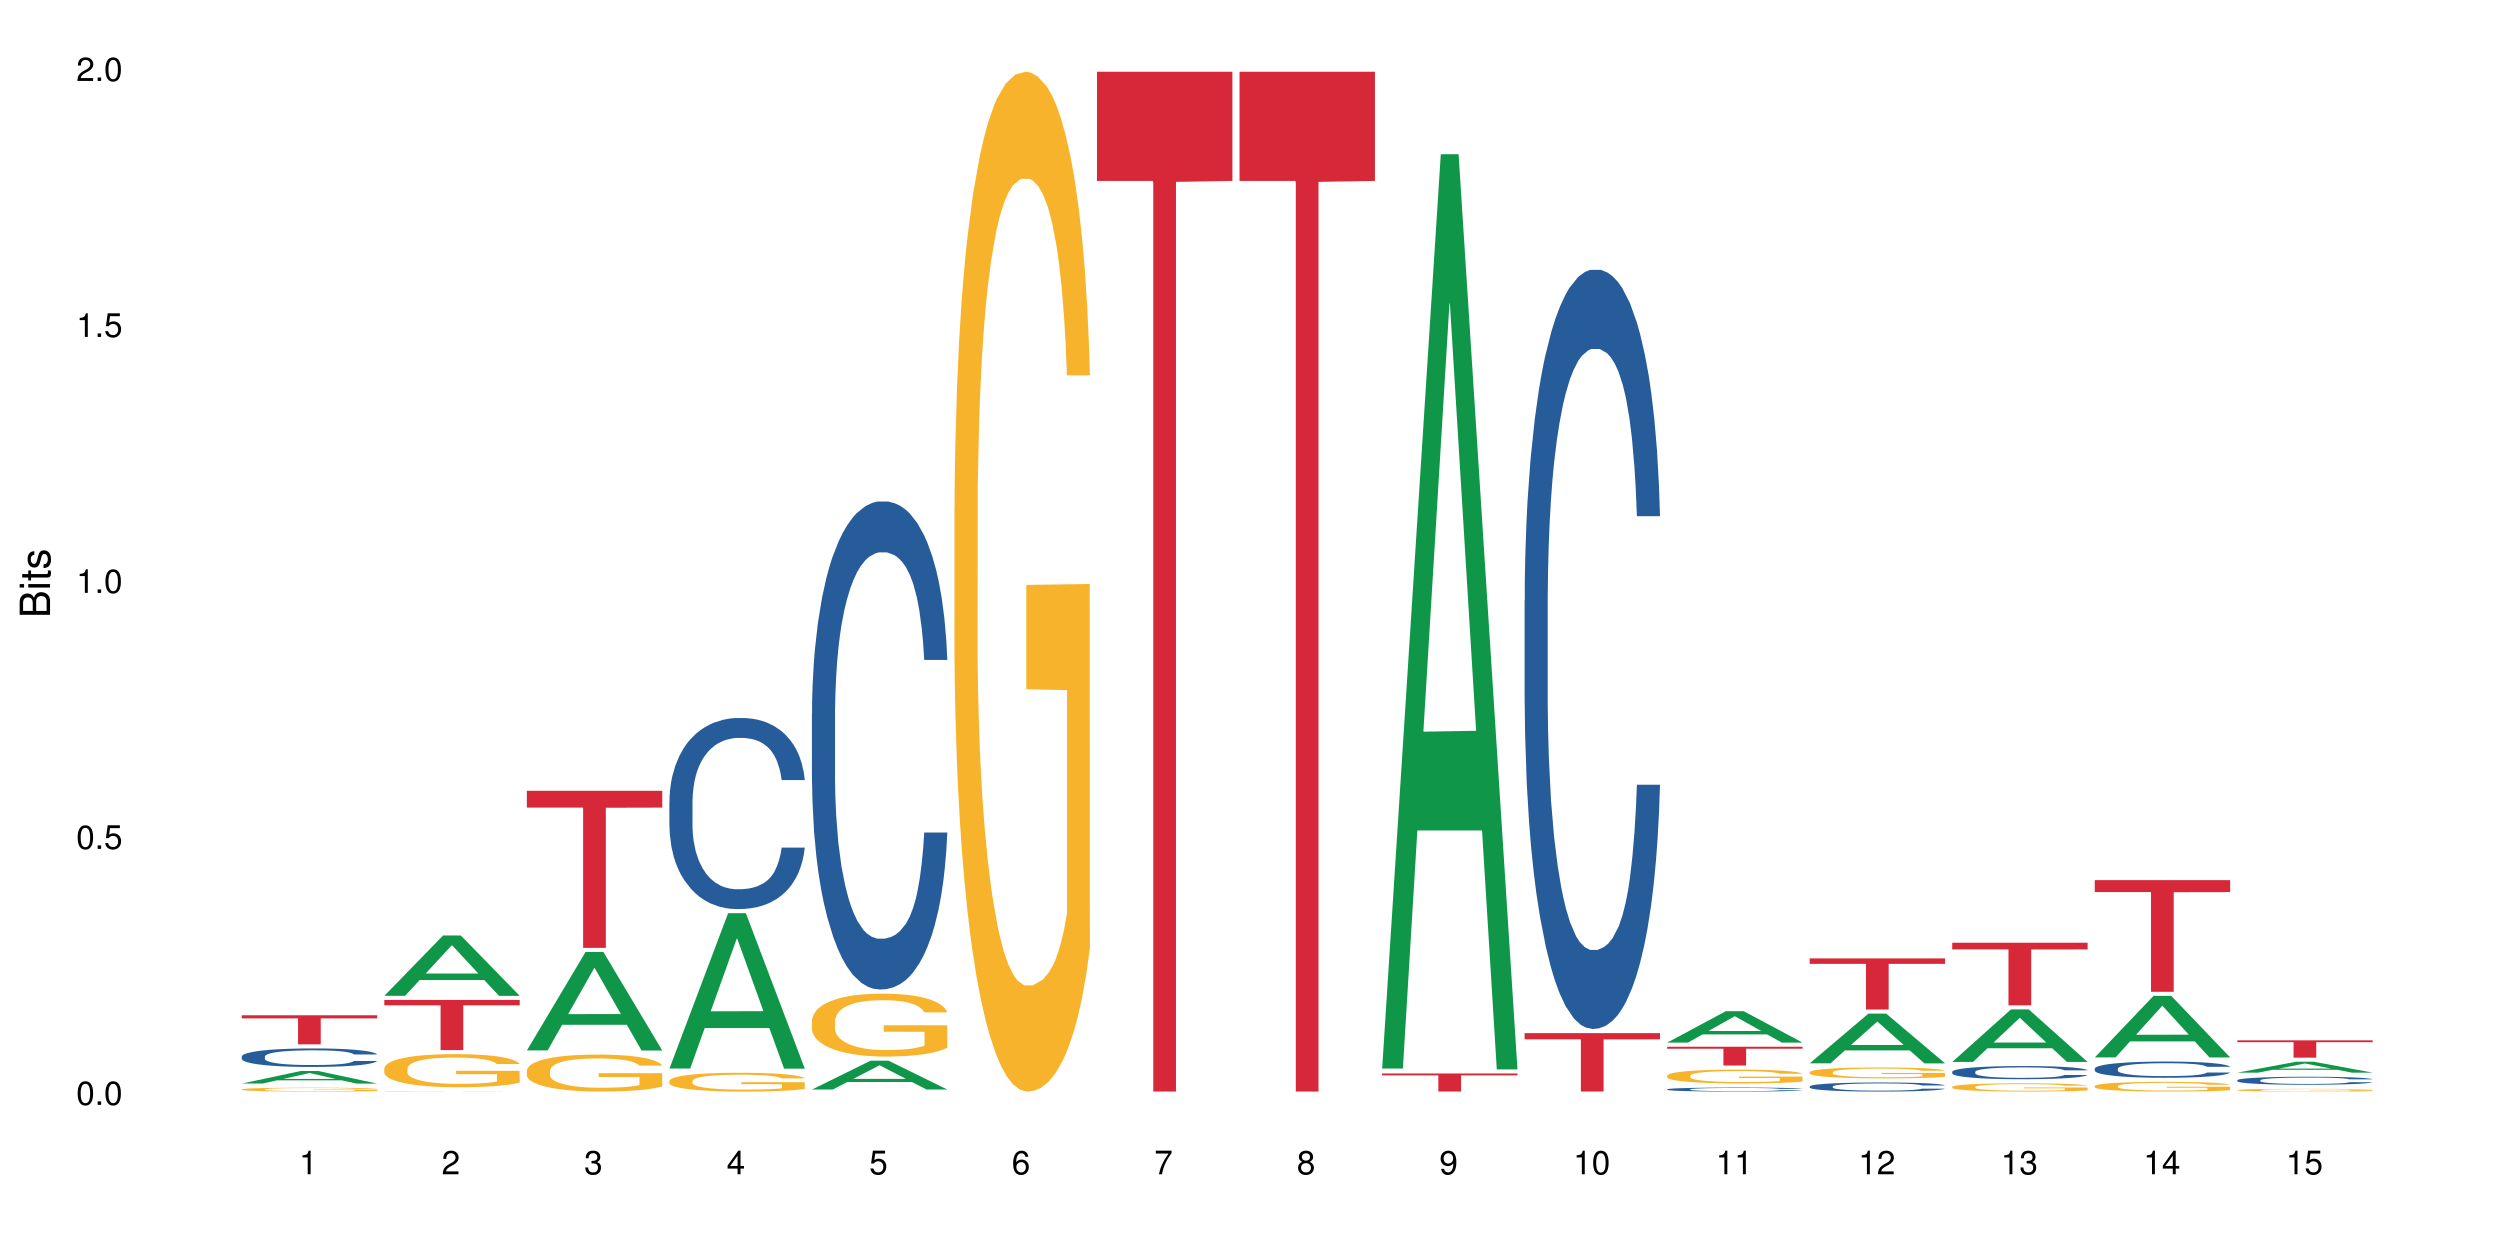 <?xml version="1.0" encoding="UTF-8"?>
<svg xmlns="http://www.w3.org/2000/svg" xmlns:xlink="http://www.w3.org/1999/xlink" width="720pt" height="360pt" viewBox="0 0 720 360" version="1.1">
<defs>
<g>
<symbol overflow="visible" id="glyph0-0">
<path style="stroke:none;" d=""/>
</symbol>
<symbol overflow="visible" id="glyph0-1">
<path style="stroke:none;" d="M 2.641 -6.797 C 2 -6.797 1.422 -6.531 1.078 -6.047 C 0.641 -5.453 0.406 -4.547 0.406 -3.297 C 0.406 -1 1.188 0.219 2.641 0.219 C 4.078 0.219 4.859 -1 4.859 -3.234 C 4.859 -4.562 4.656 -5.438 4.203 -6.047 C 3.844 -6.531 3.281 -6.797 2.641 -6.797 Z M 2.641 -6.047 C 3.547 -6.047 4 -5.125 4 -3.312 C 4 -1.375 3.562 -0.484 2.625 -0.484 C 1.734 -0.484 1.281 -1.422 1.281 -3.281 C 1.281 -5.141 1.734 -6.047 2.641 -6.047 Z M 2.641 -6.047 "/>
</symbol>
<symbol overflow="visible" id="glyph0-2">
<path style="stroke:none;" d="M 1.828 -1 L 0.828 -1 L 0.828 0 L 1.828 0 Z M 1.828 -1 "/>
</symbol>
<symbol overflow="visible" id="glyph0-3">
<path style="stroke:none;" d="M 4.562 -6.797 L 1.062 -6.797 L 0.547 -3.094 L 1.328 -3.094 C 1.719 -3.562 2.047 -3.734 2.578 -3.734 C 3.484 -3.734 4.062 -3.109 4.062 -2.094 C 4.062 -1.125 3.484 -0.531 2.578 -0.531 C 1.828 -0.531 1.375 -0.906 1.188 -1.672 L 0.328 -1.672 C 0.453 -1.109 0.547 -0.844 0.75 -0.594 C 1.125 -0.078 1.828 0.219 2.594 0.219 C 3.969 0.219 4.922 -0.781 4.922 -2.219 C 4.922 -3.562 4.031 -4.484 2.719 -4.484 C 2.25 -4.484 1.859 -4.359 1.469 -4.062 L 1.734 -5.969 L 4.562 -5.969 Z M 4.562 -6.797 "/>
</symbol>
<symbol overflow="visible" id="glyph0-4">
<path style="stroke:none;" d="M 2.484 -4.844 L 2.484 0 L 3.328 0 L 3.328 -6.797 L 2.766 -6.797 C 2.469 -5.75 2.281 -5.609 0.984 -5.453 L 0.984 -4.844 Z M 2.484 -4.844 "/>
</symbol>
<symbol overflow="visible" id="glyph0-5">
<path style="stroke:none;" d="M 4.859 -0.828 L 1.281 -0.828 C 1.359 -1.391 1.672 -1.75 2.5 -2.234 L 3.469 -2.75 C 4.406 -3.266 4.906 -3.969 4.906 -4.812 C 4.906 -5.375 4.672 -5.906 4.266 -6.266 C 3.859 -6.625 3.375 -6.797 2.719 -6.797 C 1.859 -6.797 1.219 -6.5 0.844 -5.922 C 0.609 -5.562 0.5 -5.125 0.484 -4.438 L 1.328 -4.438 C 1.359 -4.906 1.406 -5.188 1.531 -5.406 C 1.75 -5.812 2.188 -6.062 2.703 -6.062 C 3.469 -6.062 4.031 -5.516 4.031 -4.781 C 4.031 -4.25 3.719 -3.797 3.125 -3.438 L 2.234 -2.938 C 0.812 -2.141 0.406 -1.5 0.328 0 L 4.859 0 Z M 4.859 -0.828 "/>
</symbol>
<symbol overflow="visible" id="glyph0-6">
<path style="stroke:none;" d="M 2.125 -3.125 L 2.578 -3.125 C 3.516 -3.125 3.984 -2.703 3.984 -1.891 C 3.984 -1.031 3.469 -0.531 2.578 -0.531 C 1.656 -0.531 1.203 -0.984 1.156 -1.969 L 0.312 -1.969 C 0.344 -1.422 0.438 -1.078 0.609 -0.766 C 0.953 -0.109 1.625 0.219 2.547 0.219 C 3.953 0.219 4.859 -0.609 4.859 -1.906 C 4.859 -2.766 4.516 -3.25 3.703 -3.516 C 4.344 -3.766 4.656 -4.25 4.656 -4.938 C 4.656 -6.109 3.875 -6.797 2.578 -6.797 C 1.203 -6.797 0.484 -6.047 0.453 -4.609 L 1.297 -4.609 C 1.312 -5.016 1.344 -5.25 1.453 -5.453 C 1.641 -5.828 2.062 -6.062 2.594 -6.062 C 3.344 -6.062 3.797 -5.625 3.797 -4.906 C 3.797 -4.422 3.609 -4.141 3.25 -3.984 C 3.016 -3.891 2.719 -3.844 2.125 -3.844 Z M 2.125 -3.125 "/>
</symbol>
<symbol overflow="visible" id="glyph0-7">
<path style="stroke:none;" d="M 3.141 -1.625 L 3.141 0 L 3.984 0 L 3.984 -1.625 L 4.984 -1.625 L 4.984 -2.391 L 3.984 -2.391 L 3.984 -6.797 L 3.359 -6.797 L 0.266 -2.516 L 0.266 -1.625 Z M 3.141 -2.391 L 1 -2.391 L 3.141 -5.359 Z M 3.141 -2.391 "/>
</symbol>
<symbol overflow="visible" id="glyph0-8">
<path style="stroke:none;" d="M 4.781 -5.031 C 4.609 -6.141 3.891 -6.797 2.844 -6.797 C 2.094 -6.797 1.422 -6.438 1.031 -5.828 C 0.609 -5.172 0.406 -4.344 0.406 -3.094 C 0.406 -1.953 0.578 -1.234 0.984 -0.625 C 1.359 -0.078 1.953 0.219 2.703 0.219 C 3.984 0.219 4.922 -0.734 4.922 -2.078 C 4.922 -3.344 4.062 -4.234 2.844 -4.234 C 2.172 -4.234 1.641 -3.969 1.281 -3.469 C 1.281 -5.125 1.828 -6.047 2.797 -6.047 C 3.391 -6.047 3.797 -5.672 3.938 -5.031 Z M 2.734 -3.484 C 3.547 -3.484 4.062 -2.922 4.062 -2 C 4.062 -1.156 3.484 -0.531 2.703 -0.531 C 1.922 -0.531 1.328 -1.188 1.328 -2.047 C 1.328 -2.891 1.906 -3.484 2.734 -3.484 Z M 2.734 -3.484 "/>
</symbol>
<symbol overflow="visible" id="glyph0-9">
<path style="stroke:none;" d="M 4.984 -6.797 L 0.438 -6.797 L 0.438 -5.969 L 4.109 -5.969 C 2.5 -3.656 1.828 -2.234 1.328 0 L 2.219 0 C 2.594 -2.172 3.453 -4.047 4.984 -6.094 Z M 4.984 -6.797 "/>
</symbol>
<symbol overflow="visible" id="glyph0-10">
<path style="stroke:none;" d="M 3.75 -3.578 C 4.453 -4 4.688 -4.344 4.688 -4.984 C 4.688 -6.047 3.844 -6.797 2.641 -6.797 C 1.438 -6.797 0.594 -6.047 0.594 -4.984 C 0.594 -4.359 0.828 -4.016 1.516 -3.578 C 0.734 -3.203 0.359 -2.641 0.359 -1.891 C 0.359 -0.641 1.297 0.219 2.641 0.219 C 3.984 0.219 4.922 -0.641 4.922 -1.875 C 4.922 -2.641 4.531 -3.203 3.75 -3.578 Z M 2.641 -6.047 C 3.359 -6.047 3.812 -5.625 3.812 -4.969 C 3.812 -4.344 3.344 -3.922 2.641 -3.922 C 1.922 -3.922 1.453 -4.344 1.453 -4.984 C 1.453 -5.625 1.922 -6.047 2.641 -6.047 Z M 2.641 -3.203 C 3.484 -3.203 4.062 -2.672 4.062 -1.875 C 4.062 -1.062 3.484 -0.531 2.625 -0.531 C 1.797 -0.531 1.219 -1.078 1.219 -1.875 C 1.219 -2.672 1.797 -3.203 2.641 -3.203 Z M 2.641 -3.203 "/>
</symbol>
<symbol overflow="visible" id="glyph0-11">
<path style="stroke:none;" d="M 0.516 -1.547 C 0.672 -0.438 1.406 0.219 2.438 0.219 C 3.188 0.219 3.859 -0.141 4.266 -0.75 C 4.688 -1.406 4.891 -2.25 4.891 -3.484 C 4.891 -4.625 4.703 -5.359 4.312 -5.953 C 3.938 -6.5 3.344 -6.797 2.594 -6.797 C 1.297 -6.797 0.359 -5.844 0.359 -4.516 C 0.359 -3.25 1.234 -2.344 2.453 -2.344 C 3.094 -2.344 3.562 -2.578 4.016 -3.109 C 4 -1.453 3.469 -0.531 2.5 -0.531 C 1.906 -0.531 1.484 -0.906 1.359 -1.547 Z M 2.578 -6.062 C 3.375 -6.062 3.969 -5.406 3.969 -4.531 C 3.969 -3.688 3.375 -3.094 2.547 -3.094 C 1.734 -3.094 1.234 -3.672 1.234 -4.578 C 1.234 -5.438 1.797 -6.062 2.578 -6.062 Z M 2.578 -6.062 "/>
</symbol>
<symbol overflow="visible" id="glyph1-0">
<path style="stroke:none;" d=""/>
</symbol>
<symbol overflow="visible" id="glyph1-1">
<path style="stroke:none;" d="M 0 -0.953 L 0 -4.891 C 0 -5.719 -0.234 -6.344 -0.734 -6.797 C -1.188 -7.234 -1.812 -7.469 -2.5 -7.469 C -3.547 -7.469 -4.188 -7 -4.625 -5.875 C -4.984 -6.672 -5.641 -7.094 -6.531 -7.094 C -7.156 -7.094 -7.734 -6.859 -8.141 -6.391 C -8.562 -5.938 -8.75 -5.344 -8.75 -4.5 L -8.75 -0.953 Z M -4.984 -2.062 L -7.766 -2.062 L -7.766 -4.219 C -7.766 -4.844 -7.688 -5.203 -7.453 -5.5 C -7.219 -5.812 -6.859 -5.969 -6.375 -5.969 C -5.906 -5.969 -5.531 -5.812 -5.297 -5.5 C -5.062 -5.203 -4.984 -4.844 -4.984 -4.219 Z M -0.984 -2.062 L -4 -2.062 L -4 -4.781 C -4 -5.328 -3.859 -5.688 -3.578 -5.953 C -3.297 -6.219 -2.922 -6.359 -2.484 -6.359 C -2.062 -6.359 -1.688 -6.219 -1.406 -5.953 C -1.109 -5.688 -0.984 -5.328 -0.984 -4.781 Z M -0.984 -2.062 "/>
</symbol>
<symbol overflow="visible" id="glyph1-2">
<path style="stroke:none;" d="M -6.281 -1.797 L -6.281 -0.797 L 0 -0.797 L 0 -1.797 Z M -8.75 -1.797 L -8.75 -0.797 L -7.484 -0.797 L -7.484 -1.797 Z M -8.75 -1.797 "/>
</symbol>
<symbol overflow="visible" id="glyph1-3">
<path style="stroke:none;" d="M -6.281 -3.047 L -6.281 -2.016 L -8.016 -2.016 L -8.016 -1.016 L -6.281 -1.016 L -6.281 -0.172 L -5.469 -0.172 L -5.469 -1.016 L -0.719 -1.016 C -0.078 -1.016 0.281 -1.453 0.281 -2.234 C 0.281 -2.469 0.25 -2.719 0.188 -3.047 L -0.641 -3.047 C -0.609 -2.922 -0.594 -2.766 -0.594 -2.562 C -0.594 -2.141 -0.719 -2.016 -1.156 -2.016 L -5.469 -2.016 L -5.469 -3.047 Z M -6.281 -3.047 "/>
</symbol>
<symbol overflow="visible" id="glyph1-4">
<path style="stroke:none;" d="M -4.531 -5.25 C -5.766 -5.25 -6.469 -4.422 -6.469 -2.969 C -6.469 -1.516 -5.719 -0.562 -4.547 -0.562 C -3.562 -0.562 -3.094 -1.062 -2.734 -2.562 L -2.516 -3.484 C -2.344 -4.188 -2.094 -4.469 -1.625 -4.469 C -1.047 -4.469 -0.641 -3.875 -0.641 -3 C -0.641 -2.453 -0.797 -2 -1.062 -1.75 C -1.25 -1.594 -1.422 -1.531 -1.875 -1.469 L -1.875 -0.406 C -0.422 -0.453 0.281 -1.266 0.281 -2.922 C 0.281 -4.5 -0.5 -5.516 -1.719 -5.516 C -2.656 -5.516 -3.172 -4.984 -3.469 -3.734 L -3.703 -2.766 C -3.891 -1.953 -4.156 -1.609 -4.594 -1.609 C -5.172 -1.609 -5.547 -2.125 -5.547 -2.938 C -5.547 -3.75 -5.203 -4.172 -4.531 -4.203 Z M -4.531 -5.25 "/>
</symbol>
</g>
</defs>
<g id="surface127547">
<rect x="0" y="0" width="720" height="360" style="fill:rgb(100%,100%,100%);fill-opacity:1;stroke:none;"/>
<path style=" stroke:none;fill-rule:nonzero;fill:rgb(6.275%,58.824%,28.235%);fill-opacity:1;" d="M 69.629 312.066 L 69.672 312.066 L 86.547 308.457 L 91.672 308.457 L 108.629 312.07 L 102.668 312.07 L 98.418 311.129 L 79.797 311.129 L 75.629 312.066 L 69.629 312.066 L 81.586 310.738 L 96.711 310.734 L 89.172 309.047 L 89.086 309.043 L 89.004 309.055 L 81.547 310.734 L 81.586 310.738 Z M 69.629 312.066 "/>
<path style=" stroke:none;fill-rule:nonzero;fill:rgb(14.51%,36.078%,60%);fill-opacity:1;" d="M 69.629 304.27 L 69.676 304.262 L 69.676 304.148 L 69.82 303.961 L 70.152 303.727 L 70.484 303.566 L 71.34 303.281 L 72.531 303 L 73.766 302.789 L 74.672 302.66 L 75.48 302.562 L 77.332 302.383 L 78.523 302.289 L 79.809 302.207 L 81.375 302.125 L 82.52 302.078 L 85.086 302 L 86.988 301.965 L 88.461 301.949 L 91.648 301.949 L 93.551 301.969 L 94.93 301.992 L 96.453 302.031 L 97.738 302.078 L 99.973 302.184 L 101.969 302.32 L 102.871 302.398 L 104.301 302.551 L 105.395 302.695 L 106.156 302.82 L 107.012 303 L 107.77 303.223 L 108.344 303.469 L 108.629 303.68 L 101.969 303.68 L 101.637 303.484 L 101.258 303.332 L 100.543 303.133 L 99.828 302.992 L 98.832 302.852 L 97.926 302.758 L 96.691 302.664 L 95.598 302.605 L 94.453 302.562 L 93.359 302.535 L 91.27 302.504 L 88.844 302.504 L 87.938 302.516 L 86.086 302.555 L 85.086 302.59 L 83.66 302.656 L 82.66 302.719 L 81.473 302.816 L 80.664 302.898 L 79.664 303.027 L 78.949 303.137 L 78.141 303.301 L 77.668 303.422 L 77.238 303.559 L 76.859 303.719 L 76.574 303.887 L 76.383 304.07 L 76.289 304.242 L 76.289 305 L 76.383 305.176 L 76.621 305.379 L 77.238 305.676 L 78.141 305.934 L 79.188 306.137 L 80.188 306.285 L 80.758 306.352 L 81.52 306.43 L 82.707 306.527 L 84.422 306.625 L 85.418 306.664 L 86.941 306.703 L 88.512 306.723 L 90.602 306.723 L 92.457 306.703 L 93.695 306.68 L 94.977 306.641 L 96.738 306.559 L 97.832 306.48 L 98.781 306.387 L 99.496 306.293 L 99.973 306.215 L 100.684 306.066 L 101.258 305.898 L 101.684 305.73 L 101.969 305.562 L 108.629 305.562 L 108.344 305.758 L 107.914 305.949 L 107.484 306.09 L 106.82 306.262 L 106.059 306.41 L 104.965 306.582 L 104.062 306.695 L 102.871 306.816 L 101.777 306.906 L 100.59 306.992 L 98.832 307.09 L 97.688 307.137 L 96.453 307.18 L 94.977 307.219 L 93.125 307.254 L 91.125 307.273 L 89.27 307.277 L 87.273 307.27 L 85.801 307.25 L 83.848 307.207 L 81.426 307.117 L 79.664 307.023 L 78.285 306.934 L 77.098 306.836 L 75.766 306.703 L 74.051 306.488 L 73.008 306.324 L 72.293 306.188 L 71.484 305.996 L 70.914 305.828 L 70.246 305.555 L 69.773 305.207 L 69.629 304.941 Z M 69.629 304.27 "/>
<path style=" stroke:none;fill-rule:nonzero;fill:rgb(96.863%,70.196%,16.863%);fill-opacity:1;" d="M 69.629 313.73 L 69.676 313.73 L 69.676 313.711 L 69.867 313.664 L 70.344 313.602 L 70.961 313.547 L 71.625 313.508 L 72.055 313.484 L 72.77 313.453 L 73.387 313.434 L 74.957 313.387 L 76.953 313.344 L 78.047 313.324 L 79.285 313.309 L 81.043 313.289 L 81.852 313.281 L 84.324 313.266 L 87.133 313.254 L 90.223 313.25 L 91.648 313.254 L 93.598 313.258 L 96.262 313.266 L 97.785 313.277 L 98.973 313.289 L 100.211 313.301 L 101.73 313.32 L 103.16 313.348 L 104.301 313.371 L 105.441 313.402 L 106.391 313.434 L 107.199 313.469 L 107.914 313.512 L 108.344 313.547 L 108.629 313.586 L 102.016 313.586 L 101.637 313.547 L 101.207 313.52 L 100.496 313.488 L 99.781 313.461 L 99.066 313.441 L 97.738 313.418 L 96.594 313.398 L 95.168 313.387 L 93.789 313.375 L 92.219 313.371 L 91.27 313.367 L 88.746 313.367 L 86.465 313.375 L 85.133 313.383 L 84.184 313.391 L 82.852 313.406 L 82.043 313.418 L 81.566 313.43 L 80.141 313.461 L 79.188 313.488 L 78.664 313.508 L 78 313.539 L 77.523 313.566 L 77 313.605 L 76.715 313.637 L 76.336 313.707 L 76.289 313.891 L 76.43 313.93 L 76.715 313.973 L 77.098 314.008 L 77.668 314.047 L 78.238 314.078 L 79.234 314.117 L 80.094 314.145 L 80.758 314.16 L 82.043 314.188 L 82.566 314.199 L 83.801 314.215 L 85.086 314.23 L 86.656 314.242 L 87.844 314.25 L 89.746 314.254 L 92.172 314.254 L 95.027 314.246 L 96.832 314.238 L 98.07 314.23 L 98.879 314.223 L 99.875 314.215 L 100.59 314.203 L 101.258 314.191 L 102.062 314.176 L 102.062 313.93 L 90.316 313.93 L 90.316 313.812 L 108.578 313.812 L 108.629 314.215 L 107.629 314.242 L 106.391 314.266 L 105.203 314.289 L 103.965 314.305 L 102.207 314.324 L 100.781 314.336 L 98.594 314.352 L 96.594 314.359 L 94.504 314.367 L 92.648 314.371 L 90.461 314.371 L 88.512 314.367 L 86.418 314.363 L 84.754 314.355 L 83.23 314.344 L 81.711 314.332 L 79.809 314.309 L 78.57 314.293 L 77.285 314.27 L 76.004 314.246 L 74.859 314.219 L 74.102 314.195 L 73.34 314.172 L 72.531 314.141 L 71.77 314.105 L 71.199 314.074 L 70.676 314.039 L 70.297 314.004 L 69.914 313.957 L 69.723 313.922 L 69.629 313.891 Z M 69.629 313.73 "/>
<path style=" stroke:none;fill-rule:nonzero;fill:rgb(83.922%,15.686%,22.353%);fill-opacity:1;" d="M 69.629 292.402 L 108.629 292.402 L 108.629 293.297 L 92.375 293.305 L 92.375 300.77 L 85.836 300.77 L 85.836 293.312 L 85.742 293.297 L 69.629 293.297 Z M 69.629 292.402 "/>
<path style=" stroke:none;fill-rule:nonzero;fill:rgb(6.275%,58.824%,28.235%);fill-opacity:1;" d="M 110.68 286.785 L 110.723 286.77 L 127.598 269.422 L 132.719 269.422 L 149.68 286.801 L 143.719 286.801 L 139.469 282.266 L 120.848 282.266 L 116.68 286.785 L 110.68 286.785 L 122.637 280.387 L 137.762 280.371 L 130.223 272.262 L 130.137 272.246 L 130.055 272.293 L 122.598 280.371 L 122.637 280.387 Z M 110.68 286.785 "/>
<path style=" stroke:none;fill-rule:nonzero;fill:rgb(14.51%,36.078%,60%);fill-opacity:1;" d="M 110.68 314.336 L 110.727 314.336 L 110.727 314.332 L 110.871 314.332 L 111.203 314.328 L 111.535 314.328 L 112.391 314.324 L 113.582 314.32 L 114.816 314.316 L 116.531 314.316 L 118.383 314.312 L 120.859 314.312 L 122.426 314.309 L 141.023 314.309 L 143.02 314.312 L 143.922 314.312 L 145.352 314.316 L 147.207 314.316 L 148.062 314.32 L 148.82 314.324 L 149.395 314.324 L 149.68 314.328 L 143.02 314.328 L 142.688 314.324 L 142.305 314.324 L 141.594 314.32 L 140.879 314.32 L 139.883 314.316 L 134.41 314.316 L 132.32 314.312 L 128.988 314.312 L 127.137 314.316 L 122.523 314.316 L 121.715 314.32 L 120 314.32 L 119.191 314.324 L 118.719 314.324 L 118.289 314.328 L 117.91 314.328 L 117.625 314.332 L 117.434 314.332 L 117.34 314.336 L 117.34 314.344 L 117.434 314.348 L 117.672 314.348 L 118.289 314.352 L 119.191 314.355 L 120.238 314.355 L 121.238 314.359 L 122.57 314.359 L 123.758 314.363 L 137.789 314.363 L 138.883 314.359 L 141.023 314.359 L 141.734 314.355 L 142.305 314.355 L 142.734 314.352 L 149.68 314.352 L 149.395 314.352 L 148.965 314.355 L 148.535 314.355 L 147.871 314.359 L 147.109 314.359 L 146.016 314.363 L 143.922 314.363 L 142.828 314.367 L 138.738 314.367 L 137.504 314.371 L 124.898 314.371 L 122.473 314.367 L 118.148 314.367 L 116.816 314.363 L 115.102 314.359 L 113.344 314.359 L 112.535 314.355 L 111.965 314.352 L 111.297 314.352 L 110.824 314.348 L 110.68 314.344 Z M 110.68 314.336 "/>
<path style=" stroke:none;fill-rule:nonzero;fill:rgb(96.863%,70.196%,16.863%);fill-opacity:1;" d="M 110.68 307.676 L 110.727 307.668 L 110.727 307.492 L 110.918 307.102 L 111.395 306.562 L 112.012 306.117 L 112.676 305.77 L 113.105 305.586 L 113.82 305.324 L 114.438 305.133 L 116.008 304.742 L 118.004 304.375 L 119.098 304.219 L 120.336 304.07 L 122.094 303.906 L 122.902 303.844 L 125.375 303.703 L 128.18 303.617 L 131.273 303.59 L 132.699 303.598 L 134.648 303.633 L 137.312 303.73 L 138.836 303.816 L 140.023 303.906 L 141.262 304.016 L 142.781 304.191 L 144.207 304.402 L 145.352 304.609 L 146.492 304.871 L 147.441 305.148 L 148.25 305.453 L 148.965 305.82 L 149.395 306.125 L 149.68 306.43 L 143.066 306.43 L 142.688 306.125 L 142.258 305.891 L 141.547 305.602 L 140.832 305.395 L 140.117 305.227 L 138.789 305 L 137.645 304.863 L 136.219 304.742 L 134.84 304.66 L 133.27 304.609 L 132.32 304.594 L 129.797 304.594 L 127.516 304.652 L 126.184 304.723 L 125.234 304.793 L 123.902 304.922 L 123.094 305.027 L 122.617 305.098 L 121.191 305.367 L 120.238 305.613 L 119.715 305.777 L 119.051 306.039 L 118.574 306.273 L 118.051 306.621 L 117.766 306.883 L 117.387 307.477 L 117.34 309.043 L 117.48 309.375 L 117.766 309.73 L 118.148 310.043 L 118.719 310.375 L 119.289 310.629 L 120.285 310.969 L 121.145 311.195 L 121.809 311.344 L 123.094 311.578 L 123.617 311.656 L 124.852 311.812 L 126.137 311.934 L 127.707 312.039 L 128.895 312.09 L 130.797 312.137 L 133.223 312.137 L 136.078 312.082 L 137.883 312.012 L 139.121 311.945 L 139.93 311.883 L 140.926 311.785 L 141.641 311.699 L 142.305 311.605 L 143.113 311.457 L 143.113 309.375 L 131.367 309.367 L 131.367 308.391 L 149.629 308.383 L 149.68 311.785 L 148.68 312.023 L 147.441 312.25 L 146.254 312.422 L 145.016 312.57 L 143.258 312.734 L 141.832 312.84 L 139.645 312.961 L 137.645 313.039 L 135.555 313.094 L 133.699 313.121 L 131.512 313.129 L 129.562 313.109 L 127.469 313.059 L 125.805 312.988 L 124.281 312.902 L 122.762 312.789 L 120.859 312.605 L 119.621 312.457 L 118.336 312.273 L 117.055 312.059 L 115.91 311.82 L 115.152 311.641 L 114.391 311.43 L 113.582 311.168 L 112.82 310.871 L 112.25 310.602 L 111.727 310.297 L 111.348 310.012 L 110.965 309.617 L 110.773 309.305 L 110.68 309.035 Z M 110.68 307.676 "/>
<path style=" stroke:none;fill-rule:nonzero;fill:rgb(83.922%,15.686%,22.353%);fill-opacity:1;" d="M 110.68 287.98 L 149.68 287.98 L 149.68 289.527 L 133.426 289.539 L 133.426 302.41 L 126.887 302.41 L 126.887 289.555 L 126.793 289.527 L 110.68 289.527 Z M 110.68 287.98 "/>
<path style=" stroke:none;fill-rule:nonzero;fill:rgb(6.275%,58.824%,28.235%);fill-opacity:1;" d="M 151.73 302.52 L 151.773 302.492 L 168.648 274.16 L 173.77 274.16 L 190.73 302.547 L 184.77 302.547 L 180.52 295.137 L 161.898 295.137 L 157.73 302.52 L 151.73 302.52 L 163.688 292.07 L 178.812 292.043 L 171.27 278.797 L 171.188 278.773 L 171.105 278.852 L 163.648 292.043 L 163.688 292.07 Z M 151.73 302.52 "/>
<path style=" stroke:none;fill-rule:nonzero;fill:rgb(96.863%,70.196%,16.863%);fill-opacity:1;" d="M 151.73 308.285 L 151.777 308.273 L 151.777 308.082 L 151.969 307.645 L 152.445 307.039 L 153.062 306.543 L 153.727 306.156 L 154.156 305.953 L 154.871 305.66 L 155.488 305.445 L 157.059 305.008 L 159.055 304.602 L 160.148 304.426 L 161.387 304.258 L 163.145 304.074 L 163.953 304.008 L 166.426 303.852 L 169.23 303.754 L 172.324 303.727 L 173.75 303.734 L 175.699 303.773 L 178.363 303.879 L 179.887 303.977 L 181.074 304.074 L 182.312 304.203 L 183.832 304.395 L 185.258 304.629 L 186.402 304.863 L 187.543 305.152 L 188.492 305.465 L 189.301 305.805 L 190.016 306.215 L 190.445 306.555 L 190.73 306.895 L 184.117 306.895 L 183.738 306.555 L 183.309 306.293 L 182.598 305.969 L 181.883 305.738 L 181.168 305.551 L 179.84 305.301 L 178.695 305.145 L 177.27 305.008 L 175.891 304.922 L 174.32 304.863 L 173.371 304.844 L 170.848 304.844 L 168.566 304.91 L 167.234 304.988 L 166.285 305.066 L 164.953 305.211 L 164.145 305.328 L 163.668 305.406 L 162.242 305.707 L 161.289 305.98 L 160.766 306.164 L 160.102 306.457 L 159.625 306.719 L 159.102 307.109 L 158.816 307.398 L 158.438 308.062 L 158.391 309.812 L 158.531 310.18 L 158.816 310.578 L 159.199 310.93 L 159.77 311.297 L 160.34 311.582 L 161.336 311.961 L 162.195 312.211 L 162.859 312.379 L 164.145 312.641 L 164.668 312.727 L 165.902 312.902 L 167.188 313.039 L 168.758 313.156 L 169.945 313.215 L 171.848 313.262 L 174.273 313.262 L 177.129 313.203 L 178.934 313.125 L 180.172 313.047 L 180.98 312.98 L 181.977 312.875 L 182.691 312.777 L 183.355 312.668 L 184.164 312.504 L 184.164 310.18 L 172.418 310.172 L 172.418 309.082 L 190.68 309.07 L 190.73 312.875 L 189.73 313.137 L 188.492 313.391 L 187.305 313.582 L 186.066 313.75 L 184.309 313.934 L 182.883 314.051 L 180.695 314.188 L 178.695 314.273 L 176.605 314.332 L 174.75 314.359 L 172.562 314.371 L 170.613 314.352 L 168.52 314.293 L 166.855 314.215 L 165.332 314.117 L 163.812 313.992 L 161.91 313.789 L 160.672 313.621 L 159.387 313.418 L 158.105 313.176 L 156.961 312.914 L 156.203 312.707 L 155.441 312.477 L 154.633 312.184 L 153.871 311.852 L 153.301 311.551 L 152.777 311.211 L 152.398 310.891 L 152.016 310.453 L 151.824 310.102 L 151.73 309.801 Z M 151.73 308.285 "/>
<path style=" stroke:none;fill-rule:nonzero;fill:rgb(83.922%,15.686%,22.353%);fill-opacity:1;" d="M 151.73 227.746 L 190.73 227.746 L 190.73 232.59 L 174.477 232.633 L 174.477 272.98 L 167.938 272.98 L 167.938 232.672 L 167.84 232.59 L 151.73 232.59 Z M 151.73 227.746 "/>
<path style=" stroke:none;fill-rule:nonzero;fill:rgb(6.275%,58.824%,28.235%);fill-opacity:1;" d="M 192.781 307.738 L 192.824 307.695 L 209.695 263.004 L 214.82 263.004 L 231.781 307.781 L 225.82 307.781 L 221.57 296.09 L 202.949 296.09 L 198.781 307.738 L 192.781 307.738 L 204.738 291.258 L 219.863 291.215 L 212.32 270.32 L 212.238 270.277 L 212.156 270.402 L 204.699 291.215 L 204.738 291.258 Z M 192.781 307.738 "/>
<path style=" stroke:none;fill-rule:nonzero;fill:rgb(14.51%,36.078%,60%);fill-opacity:1;" d="M 192.781 230.738 L 192.828 230.688 L 192.828 229.48 L 192.973 227.57 L 193.305 225.156 L 193.637 223.496 L 194.492 220.527 L 195.684 217.66 L 196.918 215.449 L 197.824 214.141 L 198.633 213.133 L 200.484 211.273 L 201.676 210.316 L 202.957 209.461 L 204.527 208.605 L 205.668 208.105 L 208.238 207.301 L 210.141 206.945 L 211.613 206.797 L 214.801 206.797 L 216.703 206.996 L 218.082 207.25 L 219.605 207.652 L 220.887 208.105 L 223.125 209.211 L 225.121 210.617 L 226.023 211.426 L 227.453 212.984 L 228.547 214.492 L 229.305 215.801 L 230.164 217.66 L 230.922 219.926 L 231.496 222.488 L 231.781 224.652 L 225.121 224.652 L 224.789 222.641 L 224.406 221.082 L 223.695 219.02 L 222.98 217.559 L 221.984 216.102 L 221.078 215.145 L 219.844 214.191 L 218.75 213.586 L 217.605 213.133 L 216.512 212.832 L 214.422 212.531 L 211.996 212.531 L 211.09 212.633 L 209.238 213.035 L 208.238 213.387 L 206.812 214.09 L 205.812 214.742 L 204.625 215.75 L 203.816 216.605 L 202.816 217.914 L 202.102 219.07 L 201.293 220.73 L 200.82 221.988 L 200.391 223.395 L 200.012 225.055 L 199.727 226.816 L 199.535 228.676 L 199.441 230.488 L 199.441 238.285 L 199.535 240.094 L 199.773 242.207 L 200.391 245.277 L 201.293 247.941 L 202.34 250.055 L 203.34 251.562 L 203.91 252.266 L 204.672 253.074 L 205.859 254.078 L 207.57 255.086 L 208.57 255.488 L 210.094 255.891 L 211.664 256.09 L 213.754 256.09 L 215.609 255.891 L 216.848 255.637 L 218.129 255.234 L 219.891 254.379 L 220.984 253.574 L 221.934 252.621 L 222.648 251.664 L 223.125 250.859 L 223.836 249.301 L 224.406 247.59 L 224.836 245.828 L 225.121 244.117 L 231.781 244.117 L 231.496 246.133 L 231.066 248.094 L 230.637 249.551 L 229.973 251.312 L 229.211 252.871 L 228.117 254.633 L 227.215 255.789 L 226.023 257.047 L 224.93 258 L 223.742 258.855 L 221.984 259.863 L 220.84 260.367 L 219.605 260.82 L 218.129 261.223 L 216.277 261.574 L 214.277 261.773 L 212.422 261.824 L 210.426 261.723 L 208.953 261.523 L 207 261.07 L 204.574 260.164 L 202.816 259.207 L 201.438 258.254 L 200.25 257.246 L 198.918 255.891 L 197.203 253.676 L 196.156 251.965 L 195.445 250.559 L 194.637 248.594 L 194.066 246.836 L 193.398 244.02 L 192.926 240.445 L 192.781 237.68 Z M 192.781 230.738 "/>
<path style=" stroke:none;fill-rule:nonzero;fill:rgb(96.863%,70.196%,16.863%);fill-opacity:1;" d="M 192.781 311.277 L 192.828 311.273 L 192.828 311.172 L 193.02 310.949 L 193.496 310.645 L 194.113 310.391 L 194.777 310.195 L 195.207 310.09 L 195.922 309.941 L 196.539 309.832 L 198.109 309.613 L 200.105 309.402 L 201.199 309.316 L 202.438 309.23 L 204.195 309.137 L 205.004 309.102 L 207.477 309.023 L 210.281 308.973 L 213.375 308.961 L 214.801 308.965 L 216.75 308.984 L 219.414 309.039 L 220.938 309.086 L 222.125 309.137 L 223.363 309.203 L 224.883 309.301 L 226.309 309.418 L 227.453 309.539 L 228.594 309.688 L 229.543 309.844 L 230.352 310.016 L 231.066 310.223 L 231.496 310.398 L 231.781 310.57 L 225.168 310.57 L 224.789 310.398 L 224.359 310.266 L 223.648 310.102 L 222.934 309.98 L 222.219 309.887 L 220.887 309.758 L 219.746 309.68 L 218.32 309.613 L 216.941 309.566 L 215.371 309.539 L 214.422 309.527 L 211.898 309.527 L 209.617 309.562 L 208.285 309.602 L 207.336 309.641 L 206.004 309.715 L 205.195 309.773 L 204.719 309.812 L 203.293 309.969 L 202.34 310.105 L 201.816 310.199 L 201.152 310.348 L 200.676 310.48 L 200.152 310.68 L 199.867 310.828 L 199.488 311.164 L 199.441 312.055 L 199.582 312.242 L 199.867 312.441 L 200.25 312.621 L 200.82 312.809 L 201.391 312.953 L 202.387 313.145 L 203.246 313.273 L 203.91 313.359 L 205.195 313.492 L 205.719 313.535 L 206.953 313.625 L 208.238 313.695 L 209.809 313.754 L 210.996 313.781 L 212.898 313.809 L 215.324 313.809 L 218.18 313.777 L 219.984 313.738 L 221.223 313.699 L 222.031 313.664 L 223.027 313.609 L 223.742 313.559 L 224.406 313.504 L 225.215 313.422 L 225.215 312.242 L 213.469 312.234 L 213.469 311.684 L 231.73 311.676 L 231.781 313.609 L 230.781 313.742 L 229.543 313.871 L 228.355 313.969 L 227.117 314.055 L 225.359 314.148 L 223.934 314.207 L 221.746 314.277 L 219.746 314.32 L 217.656 314.352 L 215.801 314.367 L 213.613 314.371 L 211.664 314.359 L 209.57 314.332 L 207.906 314.293 L 206.383 314.242 L 204.859 314.18 L 202.957 314.074 L 201.723 313.988 L 200.438 313.887 L 199.152 313.762 L 198.012 313.629 L 197.25 313.527 L 196.492 313.406 L 195.684 313.258 L 194.922 313.09 L 194.352 312.938 L 193.828 312.766 L 193.445 312.602 L 193.066 312.379 L 192.875 312.199 L 192.781 312.047 Z M 192.781 311.277 "/>
<path style=" stroke:none;fill-rule:nonzero;fill:rgb(6.275%,58.824%,28.235%);fill-opacity:1;" d="M 233.832 313.785 L 233.875 313.777 L 250.746 305.469 L 255.871 305.469 L 272.832 313.793 L 266.871 313.793 L 262.621 311.621 L 244 311.621 L 239.832 313.785 L 233.832 313.785 L 245.789 310.723 L 260.914 310.715 L 253.371 306.828 L 253.289 306.82 L 253.207 306.844 L 245.75 310.715 L 245.789 310.723 Z M 233.832 313.785 "/>
<path style=" stroke:none;fill-rule:nonzero;fill:rgb(14.51%,36.078%,60%);fill-opacity:1;" d="M 233.832 205.598 L 233.879 205.469 L 233.879 202.387 L 234.023 197.504 L 234.355 191.34 L 234.688 187.102 L 235.543 179.52 L 236.734 172.199 L 237.969 166.547 L 238.875 163.207 L 239.684 160.637 L 241.535 155.883 L 242.727 153.441 L 244.008 151.258 L 245.578 149.074 L 246.719 147.789 L 249.289 145.734 L 251.191 144.836 L 252.664 144.449 L 255.852 144.449 L 257.754 144.965 L 259.133 145.605 L 260.656 146.633 L 261.938 147.789 L 264.176 150.617 L 266.172 154.215 L 267.074 156.27 L 268.504 160.25 L 269.598 164.105 L 270.355 167.445 L 271.215 172.199 L 271.973 177.98 L 272.543 184.531 L 272.832 190.055 L 266.172 190.055 L 265.84 184.918 L 265.457 180.934 L 264.746 175.668 L 264.031 171.941 L 263.031 168.215 L 262.129 165.773 L 260.895 163.336 L 259.801 161.793 L 258.656 160.637 L 257.562 159.867 L 255.473 159.094 L 253.047 159.094 L 252.141 159.352 L 250.289 160.379 L 249.289 161.277 L 247.863 163.078 L 246.863 164.746 L 245.676 167.316 L 244.867 169.5 L 243.867 172.84 L 243.152 175.797 L 242.344 180.035 L 241.871 183.246 L 241.441 186.844 L 241.062 191.082 L 240.777 195.578 L 240.586 200.332 L 240.492 204.957 L 240.492 224.867 L 240.586 229.492 L 240.824 234.891 L 241.441 242.727 L 242.344 249.535 L 243.391 254.93 L 244.391 258.781 L 244.961 260.582 L 245.723 262.637 L 246.91 265.207 L 248.621 267.777 L 249.621 268.805 L 251.145 269.832 L 252.711 270.344 L 254.805 270.344 L 256.66 269.832 L 257.898 269.188 L 259.18 268.16 L 260.941 265.977 L 262.035 263.922 L 262.984 261.48 L 263.699 259.039 L 264.176 256.984 L 264.887 253.004 L 265.457 248.633 L 265.887 244.137 L 266.172 239.77 L 272.832 239.77 L 272.543 244.91 L 272.117 249.918 L 271.688 253.645 L 271.023 258.141 L 270.262 262.125 L 269.168 266.621 L 268.266 269.574 L 267.074 272.785 L 265.98 275.227 L 264.793 277.41 L 263.031 279.98 L 261.891 281.266 L 260.656 282.422 L 259.18 283.449 L 257.324 284.348 L 255.328 284.863 L 253.473 284.988 L 251.477 284.734 L 250.004 284.219 L 248.051 283.062 L 245.625 280.75 L 243.867 278.309 L 242.488 275.867 L 241.297 273.301 L 239.969 269.832 L 238.254 264.18 L 237.207 259.812 L 236.496 256.215 L 235.688 251.203 L 235.117 246.707 L 234.449 239.512 L 233.977 230.391 L 233.832 223.328 Z M 233.832 205.598 "/>
<path style=" stroke:none;fill-rule:nonzero;fill:rgb(96.863%,70.196%,16.863%);fill-opacity:1;" d="M 233.832 293.93 L 233.879 293.914 L 233.879 293.582 L 234.07 292.84 L 234.547 291.812 L 235.164 290.969 L 235.828 290.305 L 236.258 289.957 L 236.973 289.461 L 237.59 289.098 L 239.16 288.355 L 241.156 287.66 L 242.25 287.359 L 243.488 287.078 L 245.246 286.766 L 246.055 286.648 L 248.527 286.383 L 251.332 286.219 L 254.426 286.168 L 255.852 286.188 L 257.801 286.254 L 260.465 286.434 L 261.988 286.598 L 263.176 286.766 L 264.414 286.98 L 265.934 287.312 L 267.359 287.707 L 268.504 288.105 L 269.645 288.602 L 270.594 289.133 L 271.402 289.711 L 272.117 290.406 L 272.543 290.984 L 272.832 291.562 L 266.219 291.562 L 265.84 290.984 L 265.41 290.539 L 264.699 289.992 L 263.984 289.594 L 263.27 289.281 L 261.938 288.852 L 260.797 288.586 L 259.371 288.355 L 257.992 288.203 L 256.422 288.105 L 255.473 288.074 L 252.949 288.074 L 250.668 288.188 L 249.336 288.32 L 248.387 288.453 L 247.055 288.699 L 246.246 288.898 L 245.77 289.031 L 244.344 289.547 L 243.391 290.008 L 242.867 290.324 L 242.203 290.82 L 241.727 291.266 L 241.203 291.93 L 240.918 292.426 L 240.539 293.551 L 240.492 296.527 L 240.633 297.156 L 240.918 297.836 L 241.297 298.43 L 241.871 299.059 L 242.441 299.539 L 243.438 300.184 L 244.297 300.617 L 244.961 300.898 L 246.246 301.344 L 246.77 301.492 L 248.004 301.789 L 249.289 302.023 L 250.859 302.219 L 252.047 302.32 L 253.949 302.402 L 256.375 302.402 L 259.227 302.305 L 261.035 302.172 L 262.273 302.039 L 263.082 301.922 L 264.078 301.742 L 264.793 301.574 L 265.457 301.395 L 266.266 301.113 L 266.266 297.156 L 254.52 297.141 L 254.52 295.285 L 272.781 295.27 L 272.832 301.742 L 271.832 302.188 L 270.594 302.617 L 269.406 302.949 L 268.168 303.23 L 266.41 303.543 L 264.984 303.742 L 262.797 303.973 L 260.797 304.125 L 258.707 304.223 L 256.852 304.273 L 254.664 304.289 L 252.711 304.258 L 250.621 304.156 L 248.957 304.023 L 247.434 303.859 L 245.91 303.645 L 244.008 303.297 L 242.773 303.016 L 241.488 302.668 L 240.203 302.254 L 239.062 301.809 L 238.301 301.461 L 237.543 301.062 L 236.734 300.566 L 235.973 300.004 L 235.402 299.488 L 234.879 298.91 L 234.496 298.363 L 234.117 297.621 L 233.926 297.023 L 233.832 296.512 Z M 233.832 293.93 "/>
<path style=" stroke:none;fill-rule:nonzero;fill:rgb(96.863%,70.196%,16.863%);fill-opacity:1;" d="M 274.883 146.461 L 274.93 146.191 L 274.93 140.828 L 275.121 128.758 L 275.598 112.129 L 276.215 98.449 L 276.879 87.719 L 277.309 82.086 L 278.023 74.039 L 278.641 68.141 L 280.211 56.07 L 282.207 44.805 L 283.301 39.977 L 284.539 35.414 L 286.297 30.32 L 287.105 28.441 L 289.578 24.148 L 292.383 21.469 L 295.477 20.664 L 296.902 20.93 L 298.852 22.004 L 301.516 24.953 L 303.039 27.637 L 304.227 30.32 L 305.465 33.805 L 306.984 39.172 L 308.41 45.609 L 309.555 52.047 L 310.695 60.094 L 311.645 68.676 L 312.453 78.062 L 313.168 89.328 L 313.594 98.715 L 313.883 108.105 L 307.27 108.105 L 306.891 98.715 L 306.461 91.477 L 305.75 82.625 L 305.035 76.188 L 304.32 71.09 L 302.988 64.117 L 301.848 59.824 L 300.422 56.07 L 299.043 53.656 L 297.473 52.047 L 296.523 51.508 L 294 51.508 L 291.719 53.387 L 290.387 55.531 L 289.438 57.68 L 288.105 61.703 L 287.297 64.922 L 286.82 67.066 L 285.395 75.383 L 284.441 82.891 L 283.918 87.988 L 283.254 96.035 L 282.777 103.277 L 282.254 114.004 L 281.969 122.051 L 281.59 140.293 L 281.539 188.574 L 281.684 198.766 L 281.969 209.762 L 282.348 219.418 L 282.922 229.609 L 283.492 237.391 L 284.488 247.852 L 285.344 254.824 L 286.012 259.383 L 287.297 266.625 L 287.82 269.039 L 289.055 273.867 L 290.34 277.625 L 291.91 280.844 L 293.098 282.453 L 295 283.793 L 297.426 283.793 L 300.277 282.184 L 302.086 280.039 L 303.324 277.891 L 304.133 276.016 L 305.129 273.062 L 305.844 270.383 L 306.508 267.43 L 307.316 262.871 L 307.316 198.766 L 295.57 198.496 L 295.57 168.457 L 313.832 168.188 L 313.883 273.062 L 312.883 280.305 L 311.645 287.281 L 310.457 292.645 L 309.219 297.203 L 307.461 302.301 L 306.035 305.52 L 303.848 309.273 L 301.848 311.688 L 299.758 313.297 L 297.902 314.102 L 295.715 314.371 L 293.762 313.836 L 291.672 312.227 L 290.008 310.078 L 288.484 307.398 L 286.961 303.91 L 285.059 298.277 L 283.824 293.719 L 282.539 288.086 L 281.254 281.379 L 280.113 274.137 L 279.352 268.504 L 278.594 262.066 L 277.785 254.02 L 277.023 244.898 L 276.453 236.586 L 275.93 227.195 L 275.547 218.344 L 275.168 206.277 L 274.977 196.621 L 274.883 188.305 Z M 274.883 146.461 "/>
<path style=" stroke:none;fill-rule:nonzero;fill:rgb(83.922%,15.686%,22.353%);fill-opacity:1;" d="M 315.934 20.664 L 354.93 20.664 L 354.93 52.102 L 338.68 52.379 L 338.68 314.371 L 332.141 314.371 L 332.141 52.652 L 332.043 52.102 L 315.934 52.102 Z M 315.934 20.664 "/>
<path style=" stroke:none;fill-rule:nonzero;fill:rgb(83.922%,15.686%,22.353%);fill-opacity:1;" d="M 356.984 20.664 L 395.98 20.664 L 395.98 52.102 L 379.73 52.379 L 379.73 314.371 L 373.191 314.371 L 373.191 52.652 L 373.094 52.102 L 356.984 52.102 Z M 356.984 20.664 "/>
<path style=" stroke:none;fill-rule:nonzero;fill:rgb(6.275%,58.824%,28.235%);fill-opacity:1;" d="M 398.035 307.734 L 398.078 307.484 L 414.949 44.406 L 420.074 44.406 L 437.031 307.98 L 431.074 307.98 L 426.824 239.18 L 408.199 239.18 L 404.035 307.734 L 398.035 307.734 L 409.992 210.719 L 425.117 210.469 L 417.574 87.469 L 417.492 87.223 L 417.41 87.965 L 409.949 210.469 L 409.992 210.719 Z M 398.035 307.734 "/>
<path style=" stroke:none;fill-rule:nonzero;fill:rgb(83.922%,15.686%,22.353%);fill-opacity:1;" d="M 398.035 309.16 L 437.031 309.16 L 437.031 309.719 L 420.781 309.723 L 420.781 314.371 L 414.242 314.371 L 414.242 309.727 L 414.145 309.719 L 398.035 309.719 Z M 398.035 309.16 "/>
<path style=" stroke:none;fill-rule:nonzero;fill:rgb(14.51%,36.078%,60%);fill-opacity:1;" d="M 439.086 172.855 L 439.133 172.656 L 439.133 167.859 L 439.277 160.266 L 439.609 150.672 L 439.941 144.078 L 440.797 132.285 L 441.988 120.895 L 443.223 112.102 L 444.125 106.906 L 444.934 102.91 L 446.789 95.516 L 447.98 91.719 L 449.262 88.324 L 450.832 84.926 L 451.973 82.926 L 454.543 79.73 L 456.445 78.332 L 457.918 77.73 L 461.105 77.73 L 463.008 78.531 L 464.387 79.531 L 465.91 81.129 L 467.191 82.926 L 469.43 87.324 L 471.426 92.918 L 472.328 96.117 L 473.754 102.312 L 474.852 108.305 L 475.609 113.504 L 476.465 120.895 L 477.227 129.891 L 477.797 140.082 L 478.082 148.672 L 471.426 148.672 L 471.094 140.68 L 470.711 134.484 L 470 126.293 L 469.285 120.496 L 468.285 114.703 L 467.383 110.906 L 466.145 107.109 L 465.051 104.711 L 463.91 102.91 L 462.816 101.711 L 460.727 100.512 L 458.301 100.512 L 457.395 100.914 L 455.539 102.512 L 454.543 103.91 L 453.117 106.707 L 452.117 109.305 L 450.926 113.301 L 450.117 116.699 L 449.121 121.895 L 448.406 126.492 L 447.598 133.086 L 447.121 138.082 L 446.695 143.68 L 446.312 150.273 L 446.027 157.266 L 445.84 164.66 L 445.742 171.855 L 445.742 202.828 L 445.84 210.023 L 446.078 218.418 L 446.695 230.605 L 447.598 241.199 L 448.645 249.594 L 449.645 255.586 L 450.215 258.387 L 450.977 261.582 L 452.164 265.578 L 453.875 269.574 L 454.875 271.176 L 456.398 272.773 L 457.965 273.574 L 460.059 273.574 L 461.914 272.773 L 463.148 271.773 L 464.434 270.176 L 466.195 266.777 L 467.289 263.582 L 468.238 259.785 L 468.953 255.988 L 469.43 252.789 L 470.141 246.594 L 470.711 239.801 L 471.141 232.805 L 471.426 226.012 L 478.082 226.012 L 477.797 234.004 L 477.371 241.797 L 476.941 247.594 L 476.277 254.59 L 475.516 260.781 L 474.422 267.777 L 473.52 272.375 L 472.328 277.371 L 471.234 281.168 L 470.047 284.562 L 468.285 288.559 L 467.145 290.559 L 465.91 292.355 L 464.434 293.957 L 462.578 295.355 L 460.582 296.152 L 458.727 296.355 L 456.73 295.953 L 455.254 295.156 L 453.305 293.355 L 450.879 289.758 L 449.121 285.961 L 447.742 282.164 L 446.551 278.168 L 445.219 272.773 L 443.508 263.98 L 442.461 257.188 L 441.75 251.59 L 440.941 243.797 L 440.371 236.801 L 439.703 225.613 L 439.227 211.422 L 439.086 200.434 Z M 439.086 172.855 "/>
<path style=" stroke:none;fill-rule:nonzero;fill:rgb(83.922%,15.686%,22.353%);fill-opacity:1;" d="M 439.086 297.535 L 478.082 297.535 L 478.082 299.336 L 461.832 299.352 L 461.832 314.371 L 455.293 314.371 L 455.293 299.367 L 455.195 299.336 L 439.086 299.336 Z M 439.086 297.535 "/>
<path style=" stroke:none;fill-rule:nonzero;fill:rgb(6.275%,58.824%,28.235%);fill-opacity:1;" d="M 480.137 300.27 L 480.18 300.262 L 497.051 291.219 L 502.176 291.219 L 519.133 300.277 L 513.176 300.277 L 508.926 297.914 L 490.301 297.914 L 486.137 300.27 L 480.137 300.27 L 492.094 296.934 L 507.219 296.926 L 499.676 292.699 L 499.594 292.688 L 499.512 292.715 L 492.051 296.926 L 492.094 296.934 Z M 480.137 300.27 "/>
<path style=" stroke:none;fill-rule:nonzero;fill:rgb(14.51%,36.078%,60%);fill-opacity:1;" d="M 480.137 313.719 L 480.184 313.719 L 480.184 313.691 L 480.328 313.652 L 480.66 313.602 L 480.992 313.566 L 481.848 313.504 L 483.039 313.441 L 484.273 313.398 L 485.176 313.371 L 485.984 313.348 L 487.84 313.309 L 489.031 313.289 L 490.312 313.27 L 491.883 313.254 L 493.023 313.242 L 495.594 313.227 L 497.496 313.219 L 498.969 313.215 L 502.156 313.215 L 504.059 313.219 L 505.438 313.227 L 506.961 313.234 L 508.242 313.242 L 510.48 313.266 L 512.477 313.297 L 513.379 313.312 L 514.805 313.344 L 515.898 313.375 L 516.66 313.402 L 517.516 313.441 L 518.277 313.492 L 518.848 313.543 L 519.133 313.59 L 512.477 313.59 L 512.145 313.547 L 511.762 313.516 L 511.051 313.473 L 510.336 313.441 L 509.336 313.41 L 508.434 313.391 L 507.195 313.371 L 506.102 313.359 L 504.961 313.348 L 503.867 313.344 L 501.773 313.336 L 498.445 313.336 L 496.59 313.348 L 495.594 313.355 L 494.164 313.367 L 493.168 313.383 L 491.977 313.402 L 491.168 313.422 L 490.172 313.449 L 489.457 313.473 L 488.648 313.508 L 488.172 313.535 L 487.746 313.562 L 487.363 313.598 L 487.078 313.637 L 486.891 313.676 L 486.793 313.711 L 486.793 313.875 L 486.891 313.914 L 487.129 313.957 L 487.746 314.023 L 488.648 314.078 L 489.695 314.125 L 490.695 314.156 L 491.266 314.172 L 492.027 314.188 L 493.215 314.207 L 494.926 314.23 L 495.926 314.238 L 497.449 314.246 L 499.016 314.25 L 501.109 314.25 L 502.965 314.246 L 504.199 314.242 L 505.484 314.23 L 507.246 314.215 L 508.34 314.199 L 509.289 314.176 L 510.004 314.156 L 510.48 314.141 L 511.191 314.109 L 511.762 314.07 L 512.191 314.035 L 512.477 314 L 519.133 314 L 518.848 314.043 L 518.422 314.082 L 517.992 314.113 L 517.328 314.148 L 516.566 314.184 L 515.473 314.219 L 514.57 314.242 L 513.379 314.27 L 512.285 314.289 L 511.098 314.309 L 509.336 314.328 L 508.195 314.34 L 506.961 314.348 L 505.484 314.359 L 503.629 314.367 L 501.633 314.371 L 499.777 314.371 L 497.781 314.367 L 496.305 314.363 L 494.355 314.355 L 491.93 314.336 L 490.172 314.316 L 488.793 314.297 L 487.602 314.273 L 486.27 314.246 L 484.559 314.199 L 483.512 314.164 L 482.801 314.133 L 481.992 314.094 L 481.422 314.055 L 480.754 313.996 L 480.277 313.922 L 480.137 313.863 Z M 480.137 313.719 "/>
<path style=" stroke:none;fill-rule:nonzero;fill:rgb(96.863%,70.196%,16.863%);fill-opacity:1;" d="M 480.137 309.758 L 480.184 309.754 L 480.184 309.684 L 480.375 309.52 L 480.848 309.293 L 481.469 309.109 L 482.133 308.961 L 482.562 308.887 L 483.273 308.777 L 483.895 308.699 L 485.461 308.535 L 487.461 308.383 L 488.555 308.316 L 489.789 308.254 L 491.551 308.184 L 492.359 308.16 L 494.832 308.102 L 497.637 308.066 L 500.73 308.055 L 502.156 308.059 L 504.105 308.07 L 506.77 308.113 L 508.289 308.148 L 509.48 308.184 L 510.715 308.23 L 512.238 308.305 L 513.664 308.391 L 514.805 308.48 L 515.949 308.59 L 516.898 308.703 L 517.707 308.832 L 518.422 308.984 L 518.848 309.113 L 519.133 309.238 L 512.523 309.238 L 512.145 309.113 L 511.715 309.012 L 511 308.895 L 510.289 308.805 L 509.574 308.738 L 508.242 308.645 L 507.102 308.586 L 505.676 308.535 L 504.297 308.5 L 502.727 308.48 L 501.773 308.473 L 499.254 308.473 L 496.973 308.496 L 495.641 308.527 L 494.688 308.555 L 493.359 308.609 L 492.551 308.652 L 492.074 308.684 L 490.648 308.797 L 489.695 308.898 L 489.172 308.965 L 488.508 309.074 L 488.031 309.172 L 487.508 309.32 L 487.223 309.43 L 486.844 309.676 L 486.793 310.332 L 486.938 310.469 L 487.223 310.617 L 487.602 310.75 L 488.172 310.887 L 488.746 310.992 L 489.742 311.133 L 490.598 311.227 L 491.266 311.289 L 492.551 311.387 L 493.07 311.422 L 494.309 311.488 L 495.594 311.539 L 497.164 311.582 L 498.352 311.602 L 500.254 311.621 L 502.68 311.621 L 505.531 311.598 L 507.34 311.57 L 508.578 311.543 L 509.387 311.516 L 510.383 311.477 L 511.098 311.438 L 511.762 311.398 L 512.57 311.336 L 512.57 310.469 L 500.824 310.465 L 500.824 310.059 L 519.086 310.055 L 519.133 311.477 L 518.137 311.574 L 516.898 311.668 L 515.711 311.742 L 514.473 311.805 L 512.715 311.871 L 511.289 311.914 L 509.098 311.965 L 507.102 312 L 505.008 312.02 L 503.156 312.031 L 500.969 312.035 L 499.016 312.027 L 496.926 312.008 L 495.262 311.977 L 493.738 311.941 L 492.215 311.895 L 490.312 311.816 L 489.078 311.754 L 487.793 311.68 L 486.508 311.59 L 485.367 311.488 L 484.605 311.414 L 483.848 311.328 L 483.039 311.219 L 482.277 311.094 L 481.707 310.98 L 481.184 310.855 L 480.801 310.734 L 480.422 310.57 L 480.23 310.438 L 480.137 310.328 Z M 480.137 309.758 "/>
<path style=" stroke:none;fill-rule:nonzero;fill:rgb(83.922%,15.686%,22.353%);fill-opacity:1;" d="M 480.137 301.457 L 519.133 301.457 L 519.133 302.039 L 502.883 302.043 L 502.883 306.875 L 496.344 306.875 L 496.344 302.047 L 496.246 302.039 L 480.137 302.039 Z M 480.137 301.457 "/>
<path style=" stroke:none;fill-rule:nonzero;fill:rgb(6.275%,58.824%,28.235%);fill-opacity:1;" d="M 521.188 306.238 L 521.227 306.223 L 538.102 291.922 L 543.227 291.922 L 560.184 306.25 L 554.227 306.25 L 549.977 302.508 L 531.352 302.508 L 527.188 306.238 L 521.188 306.238 L 533.145 300.961 L 548.27 300.949 L 540.727 294.262 L 540.645 294.25 L 540.562 294.289 L 533.102 300.949 L 533.145 300.961 Z M 521.188 306.238 "/>
<path style=" stroke:none;fill-rule:nonzero;fill:rgb(14.51%,36.078%,60%);fill-opacity:1;" d="M 521.188 312.895 L 521.234 312.891 L 521.234 312.832 L 521.379 312.742 L 521.711 312.629 L 522.043 312.551 L 522.898 312.41 L 524.09 312.273 L 525.324 312.168 L 526.227 312.105 L 527.035 312.059 L 528.891 311.969 L 530.082 311.922 L 531.363 311.883 L 532.934 311.844 L 534.074 311.816 L 536.645 311.781 L 538.547 311.762 L 540.02 311.758 L 543.207 311.758 L 545.109 311.766 L 546.488 311.777 L 548.012 311.797 L 549.293 311.816 L 551.531 311.871 L 553.527 311.938 L 554.43 311.977 L 555.855 312.051 L 556.949 312.121 L 557.711 312.184 L 558.566 312.273 L 559.328 312.379 L 559.898 312.5 L 560.184 312.605 L 553.527 312.605 L 553.195 312.508 L 552.812 312.434 L 552.102 312.336 L 551.387 312.266 L 550.387 312.199 L 549.484 312.152 L 548.246 312.109 L 547.152 312.078 L 546.012 312.059 L 544.918 312.043 L 542.824 312.027 L 540.402 312.027 L 539.496 312.035 L 537.641 312.051 L 536.645 312.07 L 535.215 312.102 L 534.219 312.133 L 533.027 312.18 L 532.219 312.223 L 531.223 312.285 L 530.508 312.34 L 529.699 312.418 L 529.223 312.477 L 528.797 312.543 L 528.414 312.625 L 528.129 312.707 L 527.941 312.797 L 527.844 312.883 L 527.844 313.254 L 527.941 313.34 L 528.18 313.438 L 528.797 313.586 L 529.699 313.711 L 530.746 313.812 L 531.746 313.883 L 532.316 313.918 L 533.078 313.953 L 534.266 314.004 L 535.977 314.051 L 536.977 314.07 L 538.5 314.09 L 540.066 314.098 L 542.16 314.098 L 544.016 314.09 L 545.25 314.078 L 546.535 314.059 L 548.297 314.016 L 549.391 313.98 L 550.34 313.934 L 551.055 313.887 L 551.531 313.852 L 552.242 313.777 L 552.812 313.695 L 553.242 313.609 L 553.527 313.531 L 560.184 313.531 L 559.898 313.625 L 559.473 313.719 L 559.043 313.789 L 558.379 313.871 L 557.617 313.945 L 556.523 314.027 L 555.621 314.082 L 554.43 314.145 L 553.336 314.188 L 552.148 314.23 L 550.387 314.277 L 549.246 314.301 L 548.012 314.324 L 546.535 314.344 L 544.68 314.359 L 542.684 314.367 L 540.828 314.371 L 538.832 314.367 L 537.355 314.355 L 535.406 314.336 L 532.98 314.293 L 531.223 314.246 L 529.844 314.199 L 528.652 314.152 L 527.32 314.09 L 525.609 313.984 L 524.562 313.902 L 523.852 313.836 L 523.043 313.742 L 522.473 313.66 L 521.805 313.523 L 521.328 313.355 L 521.188 313.223 Z M 521.188 312.895 "/>
<path style=" stroke:none;fill-rule:nonzero;fill:rgb(96.863%,70.196%,16.863%);fill-opacity:1;" d="M 521.188 308.777 L 521.234 308.773 L 521.234 308.719 L 521.426 308.586 L 521.898 308.41 L 522.52 308.262 L 523.184 308.148 L 523.613 308.086 L 524.324 308 L 524.945 307.938 L 526.512 307.809 L 528.512 307.688 L 529.605 307.637 L 530.84 307.586 L 532.602 307.531 L 533.41 307.512 L 535.883 307.469 L 538.688 307.438 L 541.781 307.43 L 543.207 307.434 L 545.156 307.445 L 547.82 307.477 L 549.34 307.504 L 550.531 307.531 L 551.766 307.57 L 553.289 307.629 L 554.715 307.695 L 555.855 307.766 L 557 307.852 L 557.949 307.945 L 558.758 308.043 L 559.473 308.164 L 559.898 308.266 L 560.184 308.367 L 553.574 308.367 L 553.195 308.266 L 552.766 308.188 L 552.051 308.094 L 551.34 308.023 L 550.625 307.969 L 549.293 307.895 L 548.152 307.848 L 546.727 307.809 L 545.348 307.781 L 543.777 307.766 L 542.824 307.762 L 540.305 307.762 L 538.023 307.781 L 536.691 307.805 L 535.738 307.828 L 534.406 307.871 L 533.602 307.902 L 533.125 307.926 L 531.699 308.016 L 530.746 308.098 L 530.223 308.152 L 529.559 308.238 L 529.082 308.316 L 528.559 308.43 L 528.273 308.516 L 527.895 308.711 L 527.844 309.23 L 527.988 309.34 L 528.273 309.457 L 528.652 309.559 L 529.223 309.668 L 529.797 309.75 L 530.793 309.863 L 531.648 309.938 L 532.316 309.988 L 533.602 310.066 L 534.121 310.09 L 535.359 310.145 L 536.645 310.184 L 538.211 310.219 L 539.402 310.234 L 541.305 310.25 L 543.73 310.25 L 546.582 310.23 L 548.391 310.207 L 549.625 310.188 L 550.434 310.164 L 551.434 310.133 L 552.148 310.105 L 552.812 310.074 L 553.621 310.023 L 553.621 309.34 L 541.875 309.336 L 541.875 309.012 L 560.137 309.012 L 560.184 310.133 L 559.188 310.211 L 557.949 310.285 L 556.762 310.344 L 555.523 310.395 L 553.766 310.445 L 552.336 310.48 L 550.148 310.523 L 548.152 310.547 L 546.059 310.566 L 544.207 310.574 L 542.016 310.578 L 540.066 310.57 L 537.977 310.555 L 536.309 310.531 L 534.789 310.5 L 533.266 310.465 L 531.363 310.402 L 530.129 310.355 L 528.844 310.297 L 527.559 310.223 L 526.418 310.145 L 525.656 310.086 L 524.895 310.016 L 524.09 309.93 L 523.328 309.832 L 522.758 309.742 L 522.234 309.641 L 521.852 309.547 L 521.473 309.418 L 521.281 309.316 L 521.188 309.227 Z M 521.188 308.777 "/>
<path style=" stroke:none;fill-rule:nonzero;fill:rgb(83.922%,15.686%,22.353%);fill-opacity:1;" d="M 521.188 276.012 L 560.184 276.012 L 560.184 277.59 L 543.934 277.602 L 543.934 290.742 L 537.395 290.742 L 537.395 277.617 L 537.297 277.59 L 521.188 277.59 Z M 521.188 276.012 "/>
<path style=" stroke:none;fill-rule:nonzero;fill:rgb(6.275%,58.824%,28.235%);fill-opacity:1;" d="M 562.238 305.828 L 562.277 305.816 L 579.152 290.707 L 584.277 290.707 L 601.234 305.844 L 595.277 305.844 L 591.027 301.891 L 572.402 301.891 L 568.238 305.828 L 562.238 305.828 L 574.195 300.258 L 589.32 300.242 L 581.777 293.18 L 581.695 293.168 L 581.613 293.211 L 574.152 300.242 L 574.195 300.258 Z M 562.238 305.828 "/>
<path style=" stroke:none;fill-rule:nonzero;fill:rgb(14.51%,36.078%,60%);fill-opacity:1;" d="M 562.238 308.672 L 562.285 308.668 L 562.285 308.586 L 562.43 308.453 L 562.762 308.285 L 563.094 308.172 L 563.949 307.969 L 565.137 307.77 L 566.375 307.617 L 567.277 307.527 L 568.086 307.457 L 569.941 307.332 L 571.133 307.266 L 572.414 307.207 L 573.984 307.148 L 575.125 307.113 L 577.695 307.059 L 579.598 307.031 L 581.07 307.023 L 584.258 307.023 L 586.16 307.035 L 587.539 307.055 L 589.062 307.082 L 590.344 307.113 L 592.578 307.188 L 594.578 307.285 L 595.48 307.34 L 596.906 307.449 L 598 307.551 L 598.762 307.641 L 599.617 307.77 L 600.379 307.926 L 600.949 308.102 L 601.234 308.25 L 594.578 308.25 L 594.246 308.113 L 593.863 308.008 L 593.152 307.863 L 592.438 307.762 L 591.438 307.664 L 590.535 307.598 L 589.297 307.531 L 588.203 307.488 L 587.062 307.457 L 585.969 307.438 L 583.875 307.418 L 581.453 307.418 L 580.547 307.426 L 578.691 307.453 L 577.695 307.477 L 576.266 307.523 L 575.27 307.57 L 574.078 307.641 L 573.27 307.699 L 572.273 307.789 L 571.559 307.867 L 570.75 307.98 L 570.273 308.066 L 569.848 308.164 L 569.465 308.281 L 569.18 308.402 L 568.992 308.527 L 568.895 308.652 L 568.895 309.191 L 568.992 309.316 L 569.23 309.461 L 569.848 309.672 L 570.75 309.855 L 571.797 310 L 572.797 310.105 L 573.367 310.152 L 574.129 310.207 L 575.316 310.277 L 577.027 310.348 L 578.027 310.375 L 579.551 310.402 L 581.117 310.418 L 583.211 310.418 L 585.066 310.402 L 586.301 310.387 L 587.586 310.359 L 589.348 310.297 L 590.441 310.242 L 591.391 310.176 L 592.105 310.113 L 592.578 310.055 L 593.293 309.949 L 593.863 309.832 L 594.293 309.711 L 594.578 309.594 L 601.234 309.594 L 600.949 309.73 L 600.523 309.867 L 600.094 309.965 L 599.43 310.086 L 598.668 310.195 L 597.574 310.316 L 596.672 310.395 L 595.48 310.48 L 594.387 310.547 L 593.199 310.605 L 591.438 310.676 L 590.297 310.711 L 589.062 310.742 L 587.586 310.77 L 585.73 310.793 L 583.734 310.809 L 581.879 310.812 L 579.883 310.805 L 578.406 310.789 L 576.457 310.758 L 574.031 310.695 L 572.273 310.633 L 570.895 310.566 L 569.703 310.496 L 568.371 310.402 L 566.66 310.25 L 565.613 310.133 L 564.902 310.035 L 564.094 309.902 L 563.523 309.777 L 562.855 309.586 L 562.379 309.34 L 562.238 309.148 Z M 562.238 308.672 "/>
<path style=" stroke:none;fill-rule:nonzero;fill:rgb(96.863%,70.196%,16.863%);fill-opacity:1;" d="M 562.238 313.012 L 562.285 313.008 L 562.285 312.965 L 562.477 312.867 L 562.949 312.73 L 563.57 312.621 L 564.234 312.535 L 564.664 312.488 L 565.375 312.422 L 565.996 312.375 L 567.562 312.277 L 569.562 312.188 L 570.656 312.148 L 571.891 312.109 L 573.652 312.07 L 574.461 312.055 L 576.934 312.02 L 579.738 311.996 L 582.832 311.992 L 584.258 311.992 L 586.207 312 L 588.871 312.027 L 590.391 312.047 L 591.582 312.07 L 592.816 312.098 L 594.34 312.141 L 595.766 312.191 L 596.906 312.246 L 598.051 312.309 L 599 312.379 L 599.809 312.457 L 600.523 312.547 L 600.949 312.625 L 601.234 312.699 L 594.625 312.699 L 594.246 312.625 L 593.816 312.566 L 593.102 312.492 L 592.391 312.441 L 591.676 312.398 L 590.344 312.344 L 589.203 312.309 L 587.777 312.277 L 586.398 312.258 L 584.828 312.246 L 583.875 312.242 L 581.355 312.242 L 579.074 312.258 L 577.742 312.273 L 576.789 312.289 L 575.457 312.324 L 574.648 312.348 L 574.176 312.367 L 572.746 312.434 L 571.797 312.496 L 571.273 312.535 L 570.609 312.602 L 570.133 312.66 L 569.609 312.746 L 569.324 312.812 L 568.941 312.961 L 568.895 313.352 L 569.039 313.434 L 569.324 313.523 L 569.703 313.602 L 570.273 313.684 L 570.844 313.746 L 571.844 313.832 L 572.699 313.887 L 573.367 313.926 L 574.648 313.984 L 575.172 314.004 L 576.41 314.043 L 577.695 314.074 L 579.262 314.098 L 580.453 314.113 L 582.355 314.121 L 584.781 314.121 L 587.633 314.109 L 589.441 314.094 L 590.676 314.074 L 591.484 314.059 L 592.484 314.035 L 593.199 314.016 L 593.863 313.992 L 594.672 313.953 L 594.672 313.434 L 582.926 313.434 L 582.926 313.188 L 601.188 313.188 L 601.234 314.035 L 600.238 314.094 L 599 314.152 L 597.812 314.195 L 596.574 314.23 L 594.816 314.273 L 593.387 314.301 L 591.199 314.328 L 589.203 314.348 L 587.109 314.363 L 585.258 314.367 L 583.066 314.371 L 581.117 314.367 L 579.027 314.352 L 577.359 314.336 L 575.84 314.312 L 574.316 314.285 L 572.414 314.242 L 571.18 314.203 L 569.895 314.156 L 568.609 314.102 L 567.469 314.043 L 566.707 314 L 565.945 313.945 L 565.137 313.883 L 564.379 313.809 L 563.809 313.742 L 563.285 313.664 L 562.902 313.594 L 562.523 313.496 L 562.332 313.418 L 562.238 313.348 Z M 562.238 313.012 "/>
<path style=" stroke:none;fill-rule:nonzero;fill:rgb(83.922%,15.686%,22.353%);fill-opacity:1;" d="M 562.238 271.504 L 601.234 271.504 L 601.234 273.434 L 584.984 273.449 L 584.984 289.527 L 578.441 289.527 L 578.441 273.465 L 578.348 273.434 L 562.238 273.434 Z M 562.238 271.504 "/>
<path style=" stroke:none;fill-rule:nonzero;fill:rgb(6.275%,58.824%,28.235%);fill-opacity:1;" d="M 603.289 304.531 L 603.328 304.516 L 620.203 286.816 L 625.328 286.816 L 642.285 304.547 L 636.328 304.547 L 632.078 299.918 L 613.453 299.918 L 609.289 304.531 L 603.289 304.531 L 615.246 298.004 L 630.371 297.988 L 622.828 289.711 L 622.746 289.695 L 622.664 289.746 L 615.203 297.988 L 615.246 298.004 Z M 603.289 304.531 "/>
<path style=" stroke:none;fill-rule:nonzero;fill:rgb(14.51%,36.078%,60%);fill-opacity:1;" d="M 603.289 307.762 L 603.336 307.758 L 603.336 307.652 L 603.477 307.492 L 603.812 307.285 L 604.145 307.145 L 605 306.895 L 606.188 306.648 L 607.426 306.461 L 608.328 306.352 L 609.137 306.266 L 610.992 306.109 L 612.184 306.027 L 613.465 305.953 L 615.035 305.883 L 616.176 305.84 L 618.746 305.77 L 620.648 305.742 L 622.121 305.727 L 625.309 305.727 L 627.211 305.746 L 628.59 305.766 L 630.109 305.801 L 631.395 305.84 L 633.629 305.934 L 635.629 306.051 L 636.531 306.121 L 637.957 306.254 L 639.051 306.383 L 639.812 306.492 L 640.668 306.648 L 641.43 306.844 L 642 307.059 L 642.285 307.242 L 635.629 307.242 L 635.297 307.074 L 634.914 306.941 L 634.203 306.766 L 633.488 306.641 L 632.488 306.52 L 631.586 306.438 L 630.348 306.355 L 629.254 306.305 L 628.113 306.266 L 627.02 306.242 L 624.926 306.215 L 622.5 306.215 L 621.598 306.223 L 619.742 306.258 L 618.746 306.289 L 617.316 306.348 L 616.32 306.402 L 615.129 306.488 L 614.32 306.562 L 613.324 306.672 L 612.609 306.77 L 611.801 306.91 L 611.324 307.02 L 610.898 307.137 L 610.516 307.277 L 610.23 307.426 L 610.043 307.586 L 609.945 307.738 L 609.945 308.402 L 610.043 308.555 L 610.281 308.734 L 610.898 308.996 L 611.801 309.223 L 612.848 309.402 L 613.848 309.527 L 614.418 309.59 L 615.18 309.656 L 616.367 309.742 L 618.078 309.828 L 619.078 309.863 L 620.598 309.895 L 622.168 309.914 L 624.262 309.914 L 626.117 309.895 L 627.352 309.875 L 628.637 309.84 L 630.398 309.77 L 631.492 309.699 L 632.441 309.617 L 633.156 309.539 L 633.629 309.469 L 634.344 309.336 L 634.914 309.191 L 635.344 309.043 L 635.629 308.898 L 642.285 308.898 L 642 309.066 L 641.574 309.234 L 641.145 309.359 L 640.48 309.508 L 639.719 309.641 L 638.625 309.789 L 637.723 309.887 L 636.531 309.996 L 635.438 310.074 L 634.25 310.148 L 632.488 310.234 L 631.348 310.277 L 630.109 310.316 L 628.637 310.348 L 626.781 310.379 L 624.785 310.395 L 622.93 310.398 L 620.934 310.391 L 619.457 310.375 L 617.508 310.336 L 615.082 310.258 L 613.324 310.18 L 611.945 310.098 L 610.754 310.012 L 609.422 309.895 L 607.711 309.707 L 606.664 309.562 L 605.953 309.441 L 605.145 309.277 L 604.574 309.129 L 603.906 308.887 L 603.43 308.586 L 603.289 308.352 Z M 603.289 307.762 "/>
<path style=" stroke:none;fill-rule:nonzero;fill:rgb(96.863%,70.196%,16.863%);fill-opacity:1;" d="M 603.289 312.773 L 603.336 312.773 L 603.336 312.723 L 603.527 312.605 L 604 312.449 L 604.621 312.32 L 605.285 312.215 L 605.715 312.164 L 606.426 312.086 L 607.047 312.031 L 608.613 311.914 L 610.613 311.809 L 611.707 311.762 L 612.941 311.719 L 614.703 311.672 L 615.512 311.652 L 617.984 311.613 L 620.789 311.586 L 623.883 311.578 L 625.309 311.582 L 627.258 311.594 L 629.922 311.621 L 631.441 311.645 L 632.633 311.672 L 633.867 311.703 L 635.391 311.754 L 636.816 311.816 L 637.957 311.879 L 639.102 311.953 L 640.051 312.035 L 640.859 312.125 L 641.574 312.23 L 642 312.32 L 642.285 312.41 L 635.676 312.41 L 635.297 312.32 L 634.867 312.254 L 634.152 312.168 L 633.441 312.105 L 632.727 312.059 L 631.395 311.992 L 630.254 311.953 L 628.828 311.914 L 627.449 311.895 L 625.879 311.879 L 624.926 311.871 L 622.406 311.871 L 620.125 311.891 L 618.793 311.91 L 617.84 311.93 L 616.508 311.969 L 615.699 312 L 615.227 312.02 L 613.797 312.098 L 612.848 312.172 L 612.324 312.219 L 611.66 312.297 L 611.184 312.363 L 610.66 312.465 L 610.375 312.543 L 609.992 312.715 L 609.945 313.176 L 610.09 313.273 L 610.375 313.375 L 610.754 313.469 L 611.324 313.566 L 611.895 313.641 L 612.895 313.738 L 613.75 313.805 L 614.418 313.848 L 615.699 313.918 L 616.223 313.941 L 617.461 313.984 L 618.746 314.02 L 620.312 314.051 L 621.504 314.066 L 623.406 314.078 L 625.832 314.078 L 628.684 314.066 L 630.492 314.043 L 631.727 314.023 L 632.535 314.008 L 633.535 313.977 L 634.25 313.953 L 634.914 313.926 L 635.723 313.883 L 635.723 313.273 L 623.977 313.27 L 623.977 312.984 L 642.238 312.98 L 642.285 313.977 L 641.289 314.047 L 640.051 314.113 L 638.863 314.164 L 637.625 314.207 L 635.867 314.258 L 634.438 314.285 L 632.25 314.32 L 630.254 314.344 L 628.16 314.359 L 626.305 314.367 L 624.117 314.371 L 622.168 314.367 L 620.078 314.352 L 618.41 314.328 L 616.891 314.305 L 615.367 314.27 L 613.465 314.219 L 612.23 314.176 L 610.945 314.121 L 609.66 314.059 L 608.52 313.988 L 607.758 313.934 L 606.996 313.875 L 606.188 313.797 L 605.43 313.711 L 604.859 313.633 L 604.336 313.543 L 603.953 313.457 L 603.574 313.344 L 603.383 313.25 L 603.289 313.172 Z M 603.289 312.773 "/>
<path style=" stroke:none;fill-rule:nonzero;fill:rgb(83.922%,15.686%,22.353%);fill-opacity:1;" d="M 603.289 253.48 L 642.285 253.48 L 642.285 256.922 L 626.031 256.953 L 626.031 285.637 L 619.492 285.637 L 619.492 256.984 L 619.398 256.922 L 603.289 256.922 Z M 603.289 253.48 "/>
<path style=" stroke:none;fill-rule:nonzero;fill:rgb(6.275%,58.824%,28.235%);fill-opacity:1;" d="M 644.34 308.922 L 644.379 308.918 L 661.254 305.785 L 666.379 305.785 L 683.336 308.926 L 677.379 308.926 L 673.129 308.105 L 654.504 308.105 L 650.34 308.922 L 644.34 308.922 L 656.297 307.766 L 671.422 307.762 L 663.879 306.297 L 663.797 306.293 L 663.715 306.305 L 656.254 307.762 L 656.297 307.766 Z M 644.34 308.922 "/>
<path style=" stroke:none;fill-rule:nonzero;fill:rgb(14.51%,36.078%,60%);fill-opacity:1;" d="M 644.34 311.109 L 644.387 311.105 L 644.387 311.055 L 644.527 310.977 L 644.863 310.875 L 645.195 310.805 L 646.051 310.68 L 647.238 310.559 L 648.477 310.469 L 649.379 310.414 L 650.188 310.371 L 652.043 310.293 L 653.23 310.25 L 654.516 310.215 L 656.086 310.18 L 657.227 310.16 L 659.797 310.125 L 661.699 310.109 L 663.172 310.105 L 666.359 310.105 L 668.262 310.113 L 669.641 310.125 L 671.16 310.141 L 672.445 310.16 L 674.68 310.207 L 676.68 310.266 L 677.582 310.297 L 679.008 310.363 L 680.102 310.426 L 680.863 310.48 L 681.719 310.559 L 682.48 310.656 L 683.051 310.762 L 683.336 310.852 L 676.68 310.852 L 676.348 310.77 L 675.965 310.703 L 675.254 310.617 L 674.539 310.555 L 673.539 310.496 L 672.637 310.453 L 671.398 310.414 L 670.305 310.391 L 669.164 310.371 L 668.07 310.355 L 665.977 310.344 L 663.551 310.344 L 662.648 310.348 L 660.793 310.367 L 659.797 310.379 L 658.367 310.41 L 657.371 310.438 L 656.18 310.48 L 655.371 310.516 L 654.375 310.57 L 653.66 310.617 L 652.852 310.688 L 652.375 310.742 L 651.949 310.801 L 651.566 310.871 L 651.281 310.945 L 651.094 311.023 L 650.996 311.098 L 650.996 311.426 L 651.094 311.5 L 651.328 311.59 L 651.949 311.719 L 652.852 311.828 L 653.898 311.918 L 654.898 311.98 L 655.469 312.012 L 656.23 312.047 L 657.418 312.086 L 659.129 312.129 L 660.129 312.145 L 661.648 312.164 L 663.219 312.172 L 665.312 312.172 L 667.168 312.164 L 668.402 312.152 L 669.688 312.137 L 671.449 312.102 L 672.543 312.066 L 673.492 312.027 L 674.207 311.984 L 674.68 311.953 L 675.395 311.887 L 675.965 311.816 L 676.395 311.742 L 676.68 311.668 L 683.336 311.668 L 683.051 311.754 L 682.625 311.836 L 682.195 311.898 L 681.531 311.973 L 680.77 312.035 L 679.676 312.109 L 678.77 312.16 L 677.582 312.211 L 676.488 312.25 L 675.301 312.289 L 673.539 312.328 L 672.398 312.352 L 671.16 312.371 L 669.688 312.387 L 667.832 312.402 L 665.836 312.41 L 663.98 312.414 L 661.984 312.406 L 660.508 312.398 L 658.559 312.379 L 656.133 312.344 L 654.375 312.301 L 652.996 312.262 L 651.805 312.219 L 650.473 312.164 L 648.762 312.07 L 647.715 312 L 647.004 311.941 L 646.195 311.855 L 645.621 311.785 L 644.957 311.664 L 644.48 311.516 L 644.34 311.398 Z M 644.34 311.109 "/>
<path style=" stroke:none;fill-rule:nonzero;fill:rgb(96.863%,70.196%,16.863%);fill-opacity:1;" d="M 644.34 313.926 L 644.387 313.926 L 644.387 313.91 L 644.578 313.879 L 645.051 313.836 L 645.672 313.797 L 646.336 313.77 L 646.766 313.754 L 647.477 313.734 L 648.098 313.719 L 649.664 313.688 L 651.664 313.656 L 652.758 313.645 L 653.992 313.633 L 655.754 313.617 L 656.562 313.613 L 659.035 313.602 L 661.84 313.594 L 664.934 313.59 L 666.359 313.594 L 668.309 313.594 L 670.973 313.602 L 672.492 313.609 L 673.684 313.617 L 674.918 313.625 L 676.441 313.641 L 677.867 313.656 L 679.008 313.676 L 680.152 313.695 L 681.102 313.719 L 681.91 313.742 L 682.625 313.773 L 683.051 313.797 L 683.336 313.824 L 676.727 313.824 L 676.348 313.797 L 675.918 313.781 L 675.203 313.758 L 674.492 313.738 L 673.777 313.727 L 672.445 313.707 L 671.305 313.695 L 669.879 313.688 L 668.5 313.68 L 666.93 313.676 L 665.977 313.672 L 663.457 313.672 L 661.176 313.68 L 659.844 313.684 L 658.891 313.691 L 657.559 313.699 L 656.75 313.711 L 656.277 313.715 L 654.848 313.738 L 653.898 313.758 L 653.375 313.77 L 652.711 313.793 L 652.234 313.812 L 651.711 313.84 L 651.426 313.859 L 651.043 313.91 L 650.996 314.035 L 651.141 314.062 L 651.426 314.094 L 651.805 314.117 L 652.375 314.145 L 652.945 314.168 L 653.945 314.195 L 654.801 314.211 L 655.469 314.227 L 656.75 314.242 L 657.273 314.25 L 658.512 314.262 L 659.797 314.273 L 661.363 314.281 L 662.555 314.285 L 664.457 314.289 L 666.883 314.289 L 669.734 314.285 L 671.543 314.281 L 672.777 314.273 L 673.586 314.27 L 674.586 314.262 L 675.301 314.254 L 675.965 314.246 L 676.773 314.234 L 676.773 314.062 L 665.027 314.062 L 665.027 313.984 L 683.289 313.984 L 683.336 314.262 L 682.34 314.281 L 681.102 314.297 L 679.914 314.312 L 678.676 314.324 L 676.918 314.34 L 675.488 314.348 L 673.301 314.355 L 671.305 314.363 L 669.211 314.367 L 667.355 314.371 L 663.219 314.371 L 661.129 314.363 L 659.461 314.359 L 657.941 314.352 L 656.418 314.344 L 654.516 314.328 L 653.281 314.316 L 651.996 314.301 L 650.711 314.281 L 649.57 314.266 L 648.809 314.25 L 648.047 314.23 L 647.238 314.211 L 646.48 314.188 L 645.91 314.164 L 645.387 314.141 L 645.004 314.117 L 644.625 314.086 L 644.434 314.059 L 644.34 314.035 Z M 644.34 313.926 "/>
<path style=" stroke:none;fill-rule:nonzero;fill:rgb(83.922%,15.686%,22.353%);fill-opacity:1;" d="M 644.34 299.613 L 683.336 299.613 L 683.336 300.148 L 667.082 300.152 L 667.082 304.605 L 660.543 304.605 L 660.543 300.156 L 660.449 300.148 L 644.34 300.148 Z M 644.34 299.613 "/>
<g style="fill:rgb(0%,0%,0%);fill-opacity:1;">
  <use xlink:href="#glyph0-1" x="21.957" y="318.198"/>
  <use xlink:href="#glyph0-2" x="27.291" y="318.198"/>
  <use xlink:href="#glyph0-1" x="29.958" y="318.198"/>
</g>
<g style="fill:rgb(0%,0%,0%);fill-opacity:1;">
  <use xlink:href="#glyph0-1" x="21.957" y="244.476"/>
  <use xlink:href="#glyph0-2" x="27.291" y="244.476"/>
  <use xlink:href="#glyph0-3" x="29.958" y="244.476"/>
</g>
<g style="fill:rgb(0%,0%,0%);fill-opacity:1;">
  <use xlink:href="#glyph0-4" x="21.957" y="170.753"/>
  <use xlink:href="#glyph0-2" x="27.291" y="170.753"/>
  <use xlink:href="#glyph0-1" x="29.958" y="170.753"/>
</g>
<g style="fill:rgb(0%,0%,0%);fill-opacity:1;">
  <use xlink:href="#glyph0-4" x="21.957" y="97.034"/>
  <use xlink:href="#glyph0-2" x="27.291" y="97.034"/>
  <use xlink:href="#glyph0-3" x="29.958" y="97.034"/>
</g>
<g style="fill:rgb(0%,0%,0%);fill-opacity:1;">
  <use xlink:href="#glyph0-5" x="21.957" y="23.312"/>
  <use xlink:href="#glyph0-2" x="27.291" y="23.312"/>
  <use xlink:href="#glyph0-1" x="29.958" y="23.312"/>
</g>
<g style="fill:rgb(0%,0%,0%);fill-opacity:1;">
  <use xlink:href="#glyph0-4" x="86.129" y="338.19"/>
</g>
<g style="fill:rgb(0%,0%,0%);fill-opacity:1;">
  <use xlink:href="#glyph0-5" x="127.18" y="338.19"/>
</g>
<g style="fill:rgb(0%,0%,0%);fill-opacity:1;">
  <use xlink:href="#glyph0-6" x="168.23" y="338.19"/>
</g>
<g style="fill:rgb(0%,0%,0%);fill-opacity:1;">
  <use xlink:href="#glyph0-7" x="209.281" y="338.19"/>
</g>
<g style="fill:rgb(0%,0%,0%);fill-opacity:1;">
  <use xlink:href="#glyph0-3" x="250.332" y="338.19"/>
</g>
<g style="fill:rgb(0%,0%,0%);fill-opacity:1;">
  <use xlink:href="#glyph0-8" x="291.383" y="338.19"/>
</g>
<g style="fill:rgb(0%,0%,0%);fill-opacity:1;">
  <use xlink:href="#glyph0-9" x="332.434" y="338.19"/>
</g>
<g style="fill:rgb(0%,0%,0%);fill-opacity:1;">
  <use xlink:href="#glyph0-10" x="373.484" y="338.19"/>
</g>
<g style="fill:rgb(0%,0%,0%);fill-opacity:1;">
  <use xlink:href="#glyph0-11" x="414.535" y="338.19"/>
</g>
<g style="fill:rgb(0%,0%,0%);fill-opacity:1;">
  <use xlink:href="#glyph0-4" x="453.086" y="338.19"/>
  <use xlink:href="#glyph0-1" x="458.42" y="338.19"/>
</g>
<g style="fill:rgb(0%,0%,0%);fill-opacity:1;">
  <use xlink:href="#glyph0-4" x="494.137" y="338.19"/>
  <use xlink:href="#glyph0-4" x="499.471" y="338.19"/>
</g>
<g style="fill:rgb(0%,0%,0%);fill-opacity:1;">
  <use xlink:href="#glyph0-4" x="535.188" y="338.19"/>
  <use xlink:href="#glyph0-5" x="540.521" y="338.19"/>
</g>
<g style="fill:rgb(0%,0%,0%);fill-opacity:1;">
  <use xlink:href="#glyph0-4" x="576.238" y="338.19"/>
  <use xlink:href="#glyph0-6" x="581.572" y="338.19"/>
</g>
<g style="fill:rgb(0%,0%,0%);fill-opacity:1;">
  <use xlink:href="#glyph0-4" x="617.289" y="338.19"/>
  <use xlink:href="#glyph0-7" x="622.623" y="338.19"/>
</g>
<g style="fill:rgb(0%,0%,0%);fill-opacity:1;">
  <use xlink:href="#glyph0-4" x="658.34" y="338.19"/>
  <use xlink:href="#glyph0-3" x="663.674" y="338.19"/>
</g>
<g style="fill:rgb(0%,0%,0%);fill-opacity:1;">
  <use xlink:href="#glyph1-1" x="14.412" y="178.016"/>
  <use xlink:href="#glyph1-2" x="14.412" y="170.012"/>
  <use xlink:href="#glyph1-3" x="14.412" y="167.348"/>
  <use xlink:href="#glyph1-4" x="14.412" y="164.012"/>
</g>
</g>
</svg>

